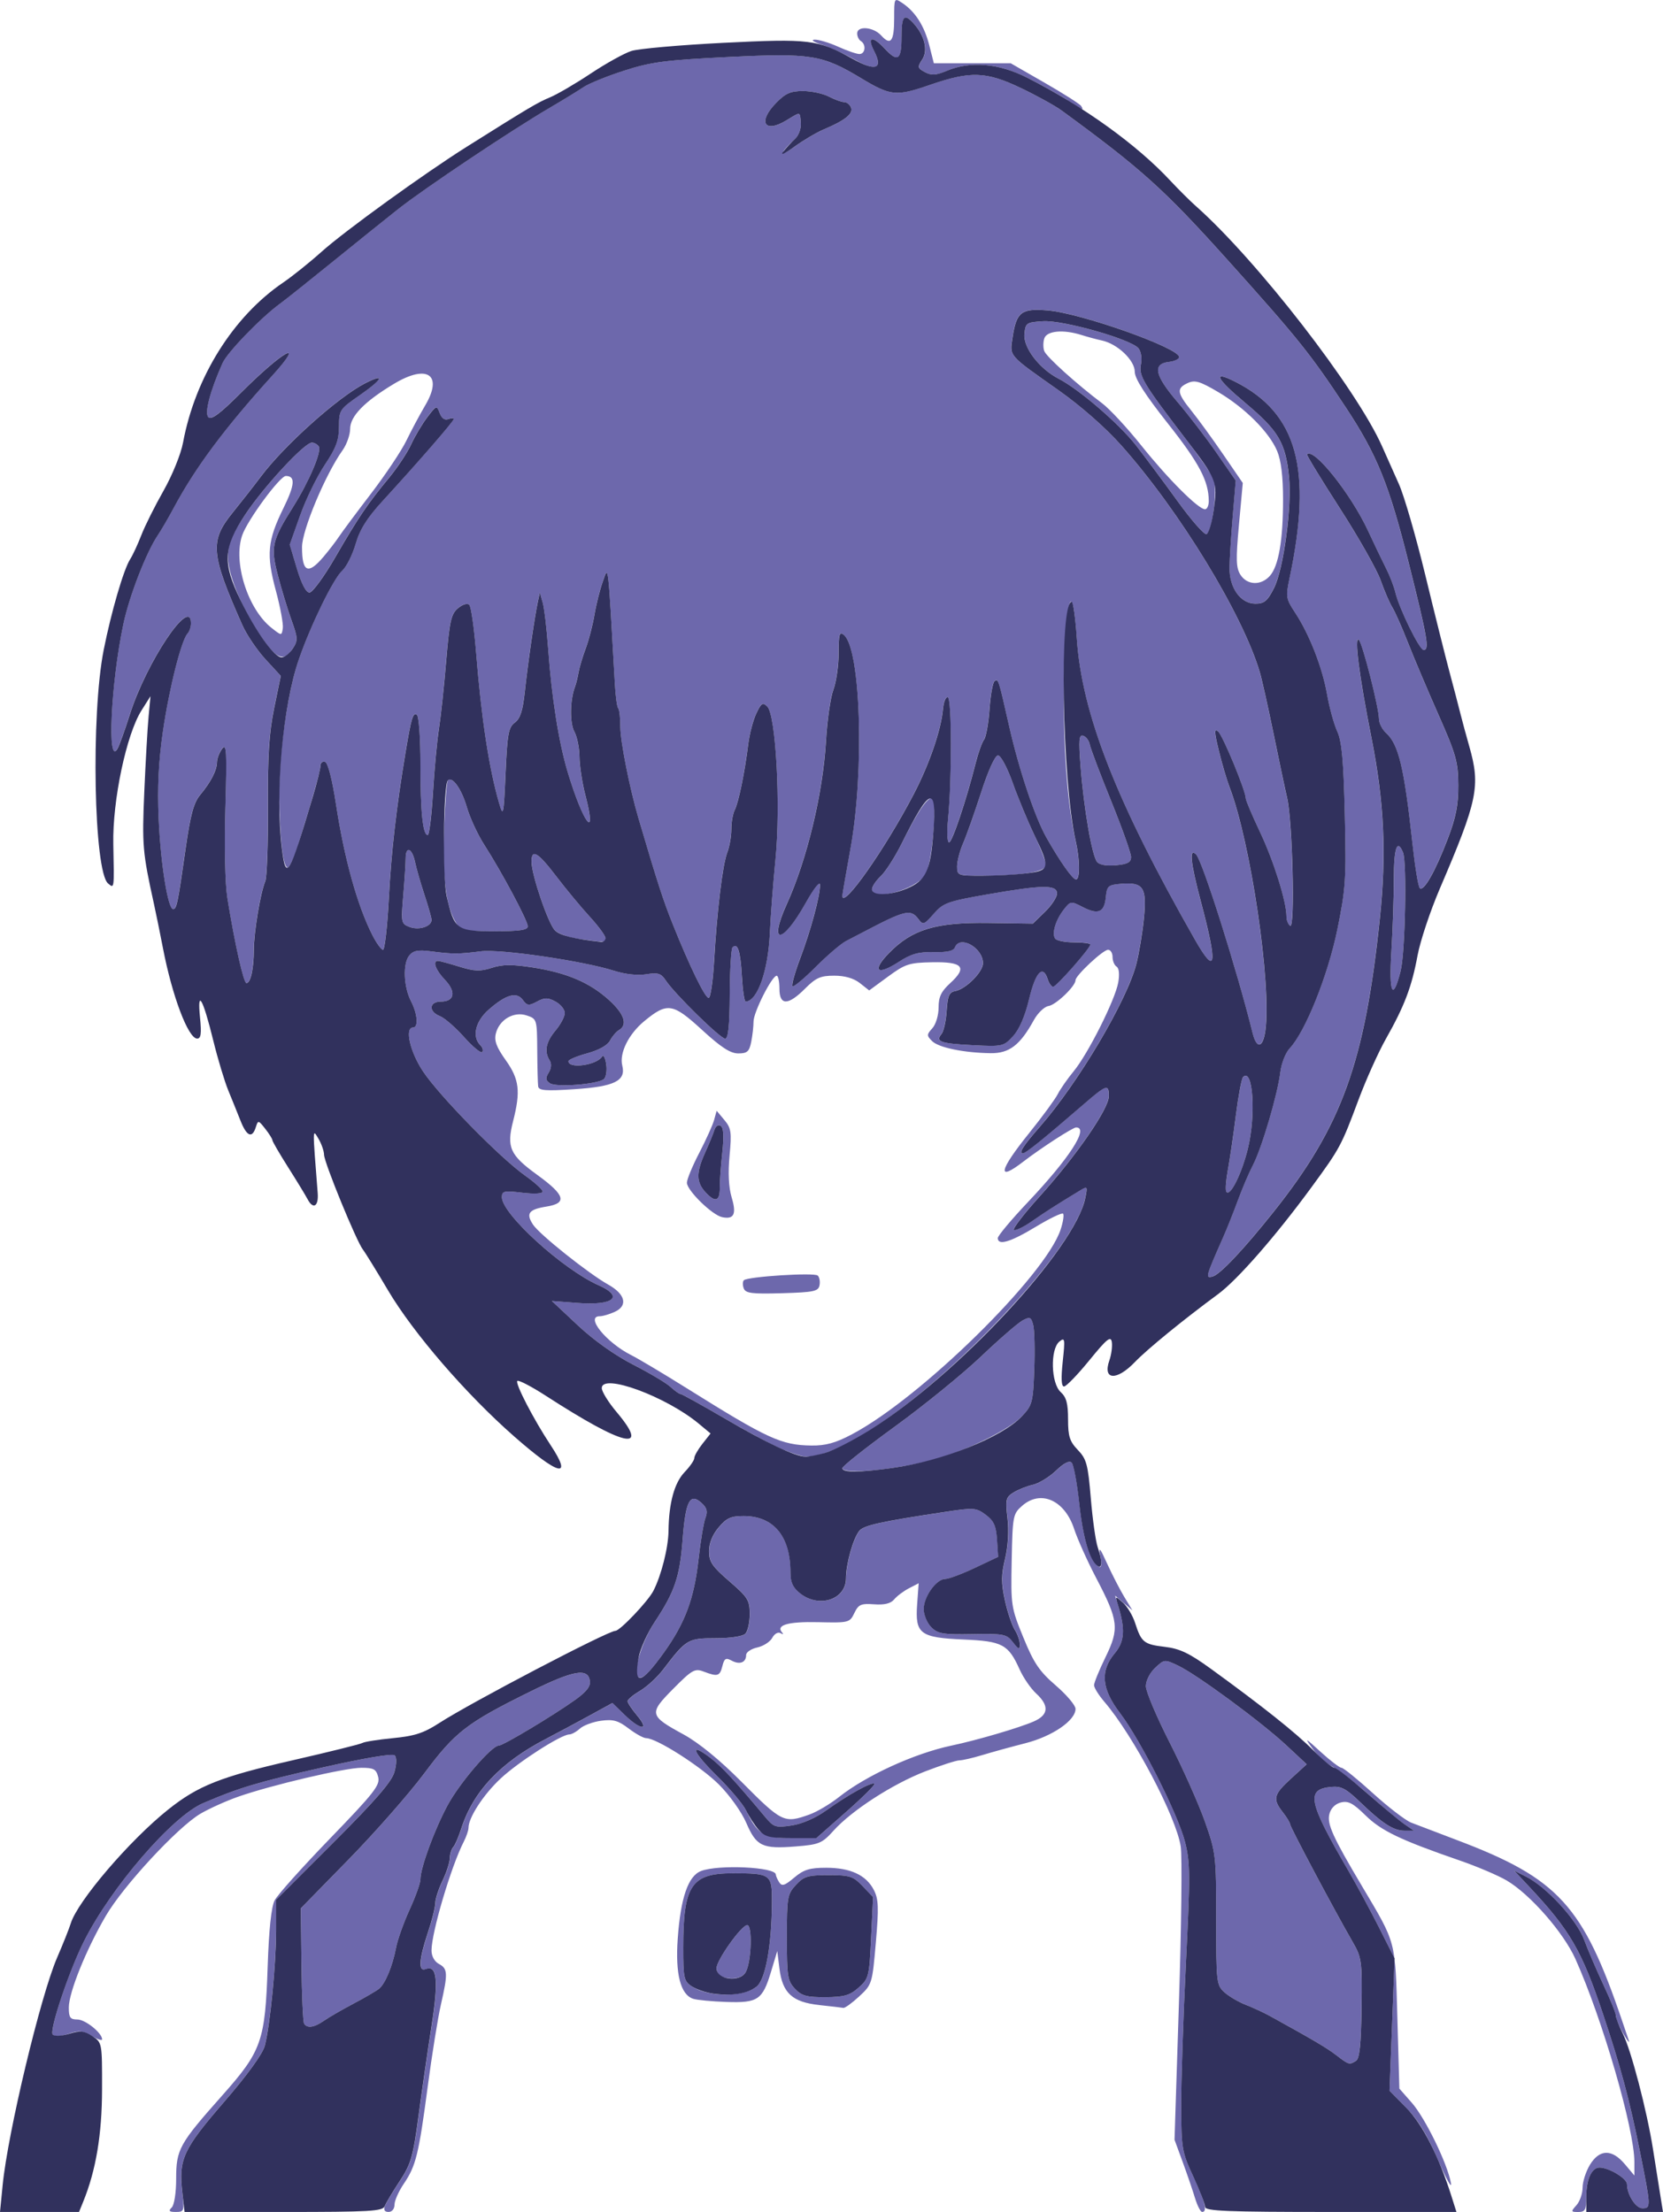 <?xml version="1.0" encoding="UTF-8" standalone="no"?>
<!-- Created with Inkscape (http://www.inkscape.org/) -->

<svg
   width="118.883mm"
   height="158.112mm"
   viewBox="0 0 118.883 158.112"
   version="1.1"
   id="svg1574"
   inkscape:version="1.2.2 (b0a8486541, 2022-12-01)"
   sodipodi:docname="rei.svg"
   xmlns:inkscape="http://www.inkscape.org/namespaces/inkscape"
   xmlns:sodipodi="http://sodipodi.sourceforge.net/DTD/sodipodi-0.dtd"
   xmlns="http://www.w3.org/2000/svg"
   xmlns:svg="http://www.w3.org/2000/svg">
  <sodipodi:namedview
     id="namedview1576"
     pagecolor="#ffffff"
     bordercolor="#000000"
     borderopacity="0.25"
     inkscape:showpageshadow="2"
     inkscape:pageopacity="0.0"
     inkscape:pagecheckerboard="0"
     inkscape:deskcolor="#d1d1d1"
     inkscape:document-units="mm"
     showgrid="false"
     inkscape:zoom="0.70699408"
     inkscape:cx="200.14312"
     inkscape:cy="558.70341"
     inkscape:window-width="2240"
     inkscape:window-height="1431"
     inkscape:window-x="26"
     inkscape:window-y="23"
     inkscape:window-maximized="0"
     inkscape:current-layer="layer1" />
  <defs
     id="defs1571" />
  <g
     inkscape:label="Layer 1"
     inkscape:groupmode="layer"
     id="layer1"
     transform="translate(-2.853,118.069)">
    <g
       id="g1531"
       transform="translate(-62.108,-189.287)">
      <path
         style="fill:#6d68ac;stroke-width:0.265"
         d="m 77.236,229.013 c 0.182,-0.182 0.318,-1.057 0.318,-2.051 0.001,-2.105 0.218,-2.499 3.275,-5.939 2.846,-3.203 3.088,-3.889 3.269,-9.288 0.087,-2.588 0.258,-4.214 0.494,-4.674 0.198,-0.388 1.983,-2.382 3.966,-4.431 3.152,-3.257 3.584,-3.809 3.439,-4.388 -0.142,-0.566 -0.317,-0.662 -1.204,-0.662 -1.172,0 -6.496,1.252 -8.83,2.076 -0.849,0.3 -2.049,0.842 -2.668,1.204 -1.619,0.949 -5.509,5.146 -6.769,7.304 -1.41,2.414 -2.643,5.468 -2.645,6.548 -7.67e-4,0.724 0.096,0.86 0.614,0.86 0.567,0 1.766,0.965 1.766,1.421 0,0.108 -0.342,-0.006 -0.761,-0.253 -0.633,-0.374 -0.908,-0.398 -1.637,-0.144 -0.532,0.185 -0.972,0.21 -1.119,0.063 -0.282,-0.282 1.094,-4.432 2.204,-6.652 1.933,-3.863 6.309,-8.943 8.525,-9.897 2.559,-1.101 3.946,-1.516 8.48,-2.539 3.023,-0.682 5.073,-1.027 5.22,-0.88 0.148,0.148 0.141,0.613 -0.017,1.185 -0.192,0.697 -1.326,2.007 -4.36,5.04 l -4.1,4.099 v 2.172 c 0,2.421 -0.428,6.809 -0.805,8.25 -0.156,0.595 -1.227,2.074 -2.924,4.038 -2.923,3.381 -3.246,4.084 -2.973,6.465 0.152,1.325 0.131,1.389 -0.459,1.389 -0.481,0 -0.548,-0.07 -0.301,-0.318 z m 15.238,-0.1 c 0.088,-0.23 0.568,-1.033 1.067,-1.786 0.806,-1.216 0.955,-1.735 1.349,-4.676 0.243,-1.819 0.664,-4.723 0.935,-6.454 0.508,-3.245 0.391,-4.342 -0.432,-4.026 -0.53,0.204 -0.475,-0.696 0.159,-2.592 0.287,-0.859 0.527,-1.812 0.532,-2.117 0.005,-0.305 0.239,-1.03 0.52,-1.613 0.281,-0.582 0.515,-1.302 0.52,-1.601 0.005,-0.298 0.114,-0.655 0.242,-0.794 0.128,-0.138 0.385,-0.728 0.571,-1.31 0.85,-2.659 2.796,-4.73 6.024,-6.411 0.829,-0.432 2.245,-1.189 3.147,-1.684 l 1.64,-0.899 0.886,0.859 c 1.139,1.104 1.804,1.138 0.885,0.045 -0.377,-0.448 -0.685,-0.912 -0.685,-1.032 0,-0.12 0.401,-0.455 0.891,-0.744 0.49,-0.289 1.234,-0.976 1.654,-1.525 1.653,-2.166 1.766,-2.234 3.74,-2.234 1.056,0 1.944,-0.132 2.129,-0.318 0.175,-0.175 0.318,-0.807 0.318,-1.405 0,-0.989 -0.131,-1.201 -1.455,-2.344 -1.227,-1.059 -1.455,-1.396 -1.455,-2.147 0,-0.572 0.245,-1.182 0.685,-1.705 0.563,-0.669 0.881,-0.814 1.786,-0.813 2.153,0.002 3.35,1.448 3.35,4.045 0,0.703 0.177,1.082 0.697,1.491 1.359,1.069 3.272,0.432 3.272,-1.09 0,-1.034 0.518,-2.87 0.959,-3.395 0.327,-0.39 1.526,-0.654 6.123,-1.348 2.066,-0.312 2.227,-0.3 2.91,0.208 0.577,0.429 0.74,0.787 0.804,1.772 l 0.081,1.234 -1.668,0.789 c -0.918,0.434 -1.868,0.789 -2.112,0.789 -0.637,2.7e-4 -1.541,1.263 -1.541,2.153 0,0.417 0.243,1.001 0.54,1.298 0.472,0.472 0.842,0.534 2.95,0.496 2.252,-0.041 2.442,-0.002 2.894,0.585 0.407,0.53 0.484,0.554 0.489,0.157 0.003,-0.26 -0.161,-0.736 -0.366,-1.058 -0.205,-0.322 -0.521,-1.271 -0.704,-2.108 -0.269,-1.233 -0.266,-1.795 0.013,-2.96 0.211,-0.882 0.278,-2.006 0.173,-2.903 -0.156,-1.33 -0.117,-1.499 0.425,-1.837 0.328,-0.205 0.954,-0.454 1.391,-0.555 0.437,-0.1 1.181,-0.555 1.654,-1.01 0.555,-0.534 0.951,-0.737 1.117,-0.572 0.141,0.141 0.384,1.444 0.541,2.897 0.277,2.564 0.754,4.144 1.367,4.523 0.21,0.13 0.251,-0.082 0.137,-0.716 -0.134,-0.748 -0.051,-0.659 0.489,0.525 0.358,0.785 0.911,1.856 1.228,2.381 l 0.577,0.955 -0.62,-0.529 -0.62,-0.529 0.204,0.661 c 0.537,1.744 0.48,2.616 -0.226,3.455 -1.06,1.26 -0.947,2.545 0.375,4.278 1.457,1.909 4.138,7.22 4.646,9.203 0.373,1.456 0.38,2.374 0.066,8.684 -0.193,3.881 -0.346,8.485 -0.339,10.231 0.012,3.004 0.058,3.273 0.86,4.998 0.85,1.827 1.029,2.543 0.637,2.543 -0.115,0 -0.345,-0.446 -0.511,-0.992 -0.165,-0.546 -0.562,-1.707 -0.882,-2.58 l -0.582,-1.587 0.317,-9.84 c 0.174,-5.412 0.232,-10.413 0.127,-11.113 -0.315,-2.114 -3.377,-7.923 -5.452,-10.344 -0.41,-0.478 -0.745,-1.016 -0.745,-1.195 0,-0.179 0.368,-1.08 0.818,-2.002 0.999,-2.048 0.934,-2.603 -0.662,-5.653 -0.629,-1.203 -1.339,-2.782 -1.578,-3.51 -0.677,-2.067 -2.39,-2.827 -3.724,-1.654 -0.65,0.572 -0.679,0.725 -0.742,3.903 -0.064,3.226 -0.043,3.362 0.836,5.511 0.749,1.831 1.141,2.41 2.315,3.424 0.777,0.671 1.413,1.423 1.413,1.672 0,0.83 -1.653,1.963 -3.587,2.457 -1.011,0.258 -2.395,0.639 -3.078,0.847 -0.682,0.207 -1.419,0.377 -1.637,0.377 -0.218,0 -1.31,0.352 -2.427,0.782 -2.323,0.894 -5.251,2.784 -6.561,4.234 -0.829,0.918 -1.03,1.002 -2.703,1.137 -2.397,0.192 -2.823,-0.009 -3.54,-1.675 -0.336,-0.782 -1.193,-1.984 -1.961,-2.751 -1.298,-1.297 -4.462,-3.314 -5.2,-3.314 -0.191,0 -0.755,-0.312 -1.255,-0.693 -0.743,-0.566 -1.101,-0.667 -1.964,-0.552 -0.58,0.078 -1.264,0.33 -1.518,0.561 -0.255,0.231 -0.596,0.419 -0.759,0.419 -0.577,0 -3.651,1.973 -4.913,3.154 -1.22,1.141 -2.288,2.78 -2.292,3.516 -7.93e-4,0.188 -0.155,0.639 -0.342,1.003 -0.899,1.748 -2.302,6.483 -2.302,7.768 0,0.409 0.211,0.793 0.529,0.963 0.635,0.34 0.651,0.675 0.141,2.91 -0.216,0.946 -0.64,3.581 -0.941,5.856 -0.646,4.871 -0.842,5.667 -1.717,6.957 -0.362,0.533 -0.658,1.202 -0.658,1.487 0,0.299 -0.18,0.517 -0.425,0.517 -0.279,0 -0.37,-0.144 -0.265,-0.418 z m 32.983,-28.186 c 1.174,-1.034 2.079,-1.936 2.012,-2.003 -0.166,-0.166 -1.88,0.78 -3.422,1.887 -0.781,0.561 -1.734,0.978 -2.495,1.092 -1.153,0.173 -1.275,0.133 -1.911,-0.631 -2.132,-2.556 -3.084,-3.584 -3.893,-4.2 -1.567,-1.195 -1.291,-0.436 0.47,1.294 0.931,0.915 1.864,2.02 2.073,2.457 0.821,1.711 1.265,1.984 3.228,1.984 h 1.804 z m -2.622,0.19 c 0.53,-0.189 1.483,-0.755 2.117,-1.258 1.931,-1.53 5.398,-3.113 8.032,-3.667 1.823,-0.384 4.851,-1.273 5.887,-1.729 1.055,-0.464 1.108,-1.124 0.162,-1.994 -0.384,-0.353 -0.915,-1.125 -1.181,-1.716 -0.807,-1.794 -1.231,-2.022 -3.987,-2.141 -3.141,-0.136 -3.493,-0.401 -3.34,-2.519 l 0.109,-1.503 -0.696,0.36 c -0.383,0.198 -0.857,0.554 -1.054,0.791 -0.248,0.299 -0.689,0.407 -1.435,0.353 -0.942,-0.068 -1.119,0.011 -1.414,0.626 -0.329,0.687 -0.389,0.702 -2.599,0.651 -2.155,-0.05 -3.044,0.212 -2.554,0.752 0.108,0.119 0.053,0.135 -0.121,0.034 -0.181,-0.104 -0.436,0.04 -0.593,0.333 -0.152,0.283 -0.634,0.594 -1.072,0.69 -0.438,0.096 -0.796,0.337 -0.796,0.535 0,0.536 -0.452,0.716 -1.026,0.409 -0.426,-0.228 -0.534,-0.166 -0.672,0.385 -0.183,0.729 -0.338,0.775 -1.341,0.393 -0.63,-0.24 -0.823,-0.131 -2.173,1.231 -1.759,1.773 -1.725,1.921 0.739,3.264 1.073,0.585 2.575,1.809 4.092,3.335 2.959,2.975 3.089,3.038 4.917,2.385 z m 54.822,27.93 c 0.241,-0.266 0.438,-0.832 0.439,-1.257 5.3e-4,-0.425 0.237,-1.16 0.525,-1.633 0.686,-1.125 1.571,-1.141 2.493,-0.046 l 0.685,0.814 v -0.962 c 0,-2.351 -2.28,-10.203 -4.214,-14.514 -0.853,-1.901 -3.251,-4.638 -4.92,-5.616 -0.614,-0.36 -2.115,-0.999 -3.334,-1.42 -4.253,-1.469 -5.628,-2.126 -6.753,-3.231 -0.89,-0.874 -1.238,-1.056 -1.763,-0.924 -0.404,0.101 -0.717,0.417 -0.82,0.827 -0.179,0.711 0.238,1.631 2.335,5.162 2.454,4.132 2.366,3.805 2.525,9.416 l 0.143,5.05 0.883,1.004 c 0.961,1.093 2.538,4.323 2.801,5.737 0.091,0.487 -0.32,-0.246 -0.912,-1.628 -0.765,-1.784 -1.425,-2.868 -2.278,-3.737 l -1.201,-1.223 0.182,-4.73 0.182,-4.73 -1.121,-2.221 c -0.616,-1.222 -1.613,-3.067 -2.215,-4.101 -2.838,-4.875 -3.019,-5.757 -1.218,-5.934 0.727,-0.071 1.072,0.108 2.09,1.086 1.606,1.543 2.387,2.043 3.189,2.043 h 0.661 l -0.654,-0.443 c -0.36,-0.243 -1.488,-1.178 -2.506,-2.078 -1.019,-0.899 -2.209,-1.82 -2.646,-2.045 -0.437,-0.225 -1.083,-0.808 -1.437,-1.295 -0.603,-0.83 -0.565,-0.815 0.589,0.239 0.678,0.618 1.342,1.124 1.476,1.124 0.134,0 1.142,0.816 2.24,1.814 1.098,0.998 2.331,1.945 2.739,2.105 0.408,0.16 1.873,0.718 3.256,1.241 7.279,2.751 9.031,4.67 11.837,12.964 0.148,0.437 0.35,1.032 0.45,1.323 0.1,0.291 -0.059,0.112 -0.353,-0.397 -0.294,-0.509 -0.539,-1.086 -0.545,-1.282 -0.006,-0.196 -0.411,-1.208 -0.899,-2.249 -0.489,-1.041 -1.109,-2.488 -1.378,-3.216 -0.533,-1.44 -2.688,-3.785 -4.16,-4.526 l -0.85,-0.428 1.081,1.154 c 2.916,3.113 3.75,4.551 5.272,9.092 1.264,3.773 1.903,6.154 2.65,9.877 0.783,3.905 0.788,4.014 0.168,4.014 -0.477,0 -1.101,-0.978 -1.101,-1.725 0,-0.403 -1.295,-1.185 -1.962,-1.185 -0.567,0 -0.948,0.844 -0.948,2.099 0,0.925 -0.08,1.076 -0.57,1.076 -0.536,0 -0.544,-0.029 -0.132,-0.484 z m -17.157,-10.715 c -0.698,-0.536 -1.652,-1.1 -4.763,-2.814 -0.437,-0.241 -1.21,-0.599 -1.72,-0.796 -0.509,-0.197 -1.194,-0.598 -1.521,-0.891 -0.575,-0.514 -0.595,-0.693 -0.595,-5.228 0,-4.558 -0.024,-4.762 -0.807,-6.981 -0.444,-1.257 -1.575,-3.794 -2.514,-5.637 -0.939,-1.843 -1.707,-3.661 -1.707,-4.039 0,-0.392 0.285,-0.956 0.663,-1.311 0.657,-0.618 0.673,-0.619 1.654,-0.152 1.339,0.637 5.945,4.029 7.731,5.694 l 1.449,1.35 -1.118,1.022 c -1.254,1.147 -1.331,1.459 -0.589,2.406 0.285,0.364 0.52,0.753 0.523,0.864 0.006,0.203 3.177,6.168 4.464,8.396 0.655,1.135 0.685,1.358 0.641,4.739 -0.034,2.582 -0.14,3.608 -0.39,3.766 -0.479,0.304 -0.512,0.295 -1.402,-0.389 z m -73.8,-2.265 c -0.08,-0.129 -0.165,-2.036 -0.189,-4.238 l -0.044,-4.003 3.425,-3.501 c 1.884,-1.926 4.313,-4.692 5.399,-6.146 2.218,-2.971 3.037,-3.603 7.588,-5.85 3.087,-1.524 4.116,-1.706 4.253,-0.752 0.055,0.383 -0.255,0.779 -1.058,1.352 -1.587,1.131 -5.149,3.265 -5.45,3.265 -0.518,0 -2.806,2.664 -3.671,4.276 -0.943,1.755 -1.937,4.468 -1.937,5.286 0,0.263 -0.349,1.241 -0.776,2.172 -0.427,0.931 -0.862,2.155 -0.968,2.719 -0.244,1.302 -0.772,2.575 -1.218,2.933 -0.19,0.153 -1.017,0.634 -1.838,1.068 -0.821,0.434 -1.77,0.984 -2.109,1.222 -0.687,0.481 -1.188,0.552 -1.407,0.197 z m 36.829,-1.328 c -1.922,-0.206 -2.631,-0.853 -2.847,-2.599 l -0.156,-1.262 -0.449,1.487 c -0.608,2.01 -0.935,2.231 -3.193,2.153 -1.023,-0.035 -2.086,-0.136 -2.363,-0.224 -0.909,-0.288 -1.29,-1.762 -1.111,-4.296 0.206,-2.923 0.746,-4.49 1.67,-4.841 1.252,-0.476 5.329,-0.283 5.341,0.253 0.002,0.098 0.111,0.346 0.241,0.552 0.194,0.306 0.39,0.245 1.075,-0.331 0.684,-0.576 1.103,-0.705 2.286,-0.705 1.731,0 2.856,0.523 3.404,1.583 0.34,0.657 0.363,1.25 0.145,3.766 -0.255,2.944 -0.272,2.998 -1.189,3.846 -0.512,0.473 -1.021,0.842 -1.133,0.821 -0.111,-0.021 -0.885,-0.112 -1.719,-0.201 z m -4.494,-1.304 c 0.646,-0.487 1.092,-2.935 1.108,-6.071 0.01,-1.979 -0.077,-2.042 -2.808,-2.042 -2.95,0 -3.529,0.868 -3.532,5.294 -10e-4,2.18 0.05,2.418 0.594,2.778 1.185,0.785 3.624,0.806 4.639,0.041 z m -2.522,-0.748 c -0.182,-0.073 -0.331,-0.332 -0.331,-0.575 0,-0.577 1.786,-3.086 2.197,-3.086 0.381,0 0.303,2.592 -0.101,3.347 -0.249,0.465 -1.042,0.606 -1.765,0.315 z m 9.822,0.813 c 0.73,-0.642 0.766,-0.783 0.898,-3.575 l 0.138,-2.907 -0.749,-0.782 c -0.676,-0.706 -0.913,-0.782 -2.432,-0.782 -1.48,0 -1.761,0.084 -2.332,0.7 -0.611,0.659 -0.649,0.879 -0.649,3.753 0,2.771 0.053,3.11 0.575,3.666 0.481,0.512 0.838,0.611 2.183,0.604 1.335,-0.007 1.736,-0.122 2.368,-0.677 z m -15.809,-22.281 c -0.292,-0.473 0.382,-2.572 1.242,-3.867 1.428,-2.151 1.792,-3.228 1.994,-5.901 0.206,-2.732 0.522,-3.348 1.34,-2.608 0.396,0.359 0.465,0.613 0.289,1.075 -0.127,0.333 -0.348,1.663 -0.493,2.956 -0.315,2.819 -0.954,4.543 -2.474,6.669 -1.118,1.564 -1.667,2.049 -1.897,1.677 z m 14.652,-14.855 c 0,-0.138 1.691,-1.477 3.758,-2.977 2.067,-1.5 4.835,-3.75 6.152,-5.002 1.317,-1.252 2.659,-2.415 2.983,-2.586 0.524,-0.276 0.607,-0.238 0.754,0.346 0.091,0.361 0.123,1.785 0.073,3.164 -0.087,2.365 -0.137,2.555 -0.886,3.345 -0.859,0.906 -3.624,2.301 -5.953,3.002 -2.561,0.771 -6.879,1.214 -6.879,0.706 z m -4.233,-1.322 c -0.655,-0.267 -2.537,-1.272 -4.182,-2.235 -1.646,-0.962 -3.067,-1.75 -3.158,-1.75 -0.091,0 -0.412,-0.227 -0.712,-0.505 -0.3,-0.278 -1.499,-0.992 -2.663,-1.587 -1.308,-0.668 -2.824,-1.745 -3.969,-2.818 l -1.852,-1.737 1.852,0.142 c 2.565,0.196 3.326,-0.449 1.49,-1.265 -2.563,-1.138 -6.914,-5.097 -6.914,-6.292 0,-0.444 0.149,-0.478 1.455,-0.324 0.88,0.103 1.455,0.07 1.455,-0.085 0,-0.141 -0.566,-0.656 -1.257,-1.144 -1.781,-1.258 -6.142,-5.711 -7.295,-7.448 -0.934,-1.407 -1.324,-3.131 -0.708,-3.131 0.396,0 0.319,-0.979 -0.147,-1.88 -0.532,-1.029 -0.594,-2.704 -0.122,-3.274 0.29,-0.35 0.633,-0.412 1.576,-0.288 1.513,0.199 1.956,0.198 3.539,-0.006 1.389,-0.179 7.324,0.689 9.532,1.394 0.78,0.249 1.675,0.347 2.286,0.249 0.847,-0.135 1.065,-0.068 1.394,0.433 0.628,0.954 3.903,4.166 4.248,4.166 0.225,-7e-5 0.319,-0.905 0.331,-3.169 0.009,-1.743 0.098,-3.251 0.198,-3.351 0.367,-0.367 0.566,0.241 0.667,2.037 0.057,1.011 0.18,1.836 0.272,1.834 0.84,-0.02 1.611,-2.199 1.73,-4.891 0.051,-1.164 0.234,-3.545 0.405,-5.292 0.377,-3.832 0.029,-10.289 -0.587,-10.905 -0.325,-0.325 -0.432,-0.257 -0.789,0.502 -0.227,0.483 -0.486,1.473 -0.575,2.201 -0.245,1.992 -0.694,4.177 -0.965,4.693 -0.133,0.253 -0.241,0.87 -0.241,1.372 0,0.502 -0.13,1.248 -0.289,1.657 -0.337,0.871 -0.737,4.17 -0.947,7.822 -0.082,1.419 -0.255,2.58 -0.385,2.58 -0.262,0 -1.363,-2.261 -2.576,-5.292 -0.686,-1.714 -1.076,-2.918 -2.439,-7.541 -0.633,-2.145 -1.301,-5.51 -1.301,-6.551 0,-0.641 -0.067,-1.233 -0.15,-1.316 -0.082,-0.082 -0.189,-0.846 -0.237,-1.698 -0.507,-8.99 -0.452,-8.521 -0.864,-7.369 -0.208,0.582 -0.477,1.653 -0.598,2.381 -0.121,0.728 -0.403,1.812 -0.627,2.411 -0.224,0.598 -0.454,1.372 -0.512,1.72 -0.058,0.348 -0.174,0.811 -0.257,1.029 -0.355,0.933 -0.376,2.587 -0.04,3.194 0.196,0.353 0.36,1.161 0.365,1.795 0.005,0.634 0.194,1.865 0.42,2.737 0.875,3.379 -0.153,2.042 -1.262,-1.64 -0.633,-2.103 -1.15,-5.363 -1.396,-8.807 -0.102,-1.424 -0.277,-2.912 -0.39,-3.307 l -0.205,-0.718 -0.143,0.661 c -0.229,1.061 -0.724,4.478 -0.933,6.441 -0.143,1.345 -0.326,1.908 -0.712,2.19 -0.451,0.33 -0.538,0.803 -0.662,3.613 -0.133,3.01 -0.165,3.161 -0.453,2.175 -0.727,-2.487 -1.275,-6.071 -1.656,-10.824 -0.139,-1.733 -0.357,-3.256 -0.485,-3.384 -0.134,-0.134 -0.475,-0.031 -0.804,0.241 -0.496,0.412 -0.607,0.907 -0.847,3.781 -0.152,1.819 -0.386,4.009 -0.521,4.867 -0.135,0.858 -0.326,2.912 -0.425,4.564 -0.099,1.652 -0.266,3.004 -0.372,3.004 -0.355,0 -0.523,-1.626 -0.523,-5.045 0,-1.907 -0.112,-3.46 -0.257,-3.55 -0.278,-0.172 -0.394,0.21 -0.799,2.641 -0.665,3.983 -1.028,7.156 -1.205,10.517 -0.105,2.001 -0.292,3.638 -0.415,3.638 -0.123,0 -0.463,-0.47 -0.757,-1.045 -1.076,-2.11 -2.009,-5.468 -2.608,-9.386 -0.265,-1.737 -0.574,-2.934 -0.772,-2.999 -0.182,-0.06 -0.331,0.06 -0.331,0.266 0,0.354 -0.475,2.047 -1.576,5.614 -0.268,0.868 -0.604,1.617 -0.747,1.665 -0.35,0.117 -0.612,-2.167 -0.617,-5.373 -0.005,-3.055 0.609,-7.237 1.396,-9.513 0.844,-2.439 2.469,-5.765 3.086,-6.316 0.305,-0.273 0.74,-1.135 0.967,-1.916 0.303,-1.042 0.817,-1.861 1.931,-3.076 2.577,-2.81 5.083,-5.697 5.083,-5.855 0,-0.083 -0.178,-0.082 -0.395,0.001 -0.251,0.096 -0.474,-0.061 -0.611,-0.431 -0.21,-0.566 -0.234,-0.558 -0.887,0.303 -0.369,0.487 -0.889,1.362 -1.155,1.944 -0.266,0.582 -0.976,1.654 -1.577,2.381 -1.548,1.874 -2.189,2.822 -3.844,5.683 -0.801,1.386 -1.631,2.519 -1.844,2.519 -0.247,0 -0.572,-0.619 -0.899,-1.713 l -0.511,-1.713 0.741,-2.086 c 0.408,-1.147 1.2,-2.773 1.76,-3.612 0.812,-1.216 1.019,-1.773 1.019,-2.738 0,-1.169 0.051,-1.248 1.445,-2.216 1.689,-1.173 1.916,-1.641 0.426,-0.881 -1.93,0.985 -5.775,4.426 -7.465,6.681 -0.488,0.651 -1.394,1.809 -2.012,2.572 -1.644,2.028 -1.566,2.926 0.695,8.026 0.308,0.694 1.052,1.796 1.655,2.45 l 1.095,1.188 -0.475,2.313 c -0.363,1.767 -0.468,3.437 -0.445,7.075 0.016,2.619 -0.069,5.001 -0.19,5.292 -0.35,0.844 -0.813,3.63 -0.817,4.911 -0.004,1.352 -0.231,2.365 -0.528,2.365 -0.205,0 -0.839,-2.827 -1.365,-6.085 -0.161,-1 -0.22,-3.692 -0.141,-6.433 0.117,-4.038 0.085,-4.645 -0.227,-4.233 -0.2,0.264 -0.368,0.696 -0.373,0.961 -0.01,0.594 -0.433,1.416 -1.207,2.347 -0.456,0.549 -0.692,1.424 -1.036,3.836 -0.56,3.934 -0.639,4.316 -0.893,4.316 -0.375,0 -0.894,-3.255 -1.035,-6.482 -0.097,-2.235 -0.007,-4.075 0.306,-6.218 0.448,-3.069 1.321,-6.534 1.764,-6.998 0.132,-0.138 0.24,-0.466 0.24,-0.728 0,-1.982 -3.176,2.761 -4.372,6.53 -0.349,1.101 -0.741,2.191 -0.871,2.422 -0.764,1.366 -0.485,-4.657 0.412,-8.899 0.422,-1.995 1.635,-5.12 2.464,-6.35 0.245,-0.364 0.765,-1.257 1.155,-1.984 1.529,-2.854 3.645,-5.692 6.999,-9.39 2.498,-2.754 0.816,-1.835 -2.246,1.226 -1.464,1.464 -2.082,1.925 -2.296,1.711 -0.291,-0.291 0.124,-1.875 1.015,-3.866 0.348,-0.777 2.745,-3.253 4.122,-4.257 0.382,-0.278 2.049,-1.605 3.704,-2.948 1.656,-1.343 3.784,-3.054 4.73,-3.802 1.861,-1.472 8.07,-5.621 10.848,-7.25 0.946,-0.554 2.027,-1.216 2.402,-1.47 0.375,-0.254 1.685,-0.785 2.91,-1.179 1.93,-0.621 2.93,-0.751 7.458,-0.972 5.89,-0.287 6.689,-0.16 9.463,1.51 2.125,1.279 2.512,1.318 4.903,0.492 2.931,-1.013 4.033,-0.976 6.533,0.218 1.129,0.539 2.438,1.262 2.91,1.607 5.722,4.183 7.311,5.615 11.908,10.731 5.011,5.577 5.878,6.658 8.408,10.492 2.231,3.38 3.092,5.508 4.49,11.092 1.359,5.429 1.498,6.24 1.068,6.24 -0.292,0 -1.737,-2.938 -2.016,-4.101 -0.105,-0.437 -0.403,-1.21 -0.662,-1.72 -0.259,-0.509 -0.842,-1.724 -1.295,-2.7 -1.229,-2.647 -3.905,-5.996 -4.362,-5.457 -0.041,0.048 1.017,1.782 2.35,3.853 1.333,2.071 2.647,4.393 2.92,5.159 0.272,0.767 0.647,1.632 0.831,1.923 0.185,0.291 0.686,1.422 1.114,2.514 0.428,1.091 1.411,3.413 2.184,5.159 1.253,2.83 1.407,3.376 1.416,5.027 0.008,1.419 -0.167,2.316 -0.748,3.836 -0.902,2.359 -1.738,3.827 -2.009,3.525 -0.108,-0.12 -0.338,-1.527 -0.513,-3.128 -0.596,-5.474 -0.993,-7.144 -1.894,-7.959 -0.278,-0.251 -0.507,-0.706 -0.509,-1.011 -0.006,-0.808 -1.172,-5.393 -1.434,-5.638 -0.35,-0.326 0.026,2.591 0.899,6.992 0.912,4.595 1.084,8.283 0.603,12.908 -1.075,10.321 -2.719,14.86 -7.604,20.994 -2.139,2.687 -3.826,4.474 -4.351,4.611 -0.534,0.14 -0.511,0.052 0.773,-2.851 0.257,-0.582 0.723,-1.752 1.035,-2.6 0.312,-0.848 0.796,-1.979 1.075,-2.514 0.628,-1.201 1.768,-5.071 1.951,-6.62 0.075,-0.636 0.377,-1.407 0.675,-1.724 1.122,-1.194 2.731,-5.206 3.403,-8.482 0.598,-2.916 0.644,-3.634 0.536,-8.228 -0.091,-3.865 -0.218,-5.247 -0.543,-5.953 -0.233,-0.506 -0.56,-1.692 -0.725,-2.636 -0.339,-1.932 -1.272,-4.316 -2.295,-5.862 -0.643,-0.971 -0.668,-1.124 -0.393,-2.418 1.658,-7.823 0.56,-11.815 -3.868,-14.064 -1.683,-0.855 -1.397,-0.255 0.726,1.522 2.348,1.965 2.854,2.818 3.106,5.229 0.222,2.123 -0.379,6.627 -1.067,7.988 -0.468,0.927 -0.696,1.119 -1.33,1.119 -1.064,0 -1.872,-1.129 -1.853,-2.59 0.008,-0.613 0.111,-2.261 0.23,-3.662 l 0.215,-2.548 -1.349,-1.95 c -0.742,-1.073 -2.01,-2.724 -2.818,-3.67 -1.632,-1.91 -1.804,-2.724 -0.605,-2.862 0.4,-0.046 0.728,-0.201 0.728,-0.345 0,-0.652 -6.987,-3.131 -9.4,-3.335 -1.882,-0.16 -2.232,0.109 -2.508,1.924 -0.21,1.381 -0.354,1.216 3.287,3.784 1.595,1.125 3.359,2.677 4.498,3.956 4.15,4.662 8.658,12.046 9.887,16.193 0.151,0.509 0.591,2.474 0.977,4.366 0.387,1.892 0.827,3.975 0.979,4.63 0.384,1.652 0.57,9.346 0.221,9.131 -0.148,-0.091 -0.269,-0.388 -0.269,-0.658 0,-1.057 -0.903,-3.944 -1.883,-6.02 -0.565,-1.198 -1.028,-2.289 -1.028,-2.425 0,-0.534 -1.64,-4.505 -1.976,-4.783 -0.287,-0.238 -0.277,0.029 0.05,1.37 0.224,0.916 0.567,2.082 0.762,2.592 1.514,3.944 3.015,14.121 2.567,17.406 -0.174,1.271 -0.627,1.355 -0.919,0.169 -1.093,-4.432 -3.582,-12.294 -4.035,-12.748 -0.509,-0.509 -0.4,0.577 0.334,3.339 1.226,4.611 1.101,5.416 -0.424,2.74 -5.627,-9.869 -8.086,-16.149 -8.44,-21.551 -0.333,-5.084 -0.922,-2.206 -0.92,4.493 0.002,3.985 0.314,7.712 0.838,9.989 0.31,1.347 0.324,2.778 0.028,2.778 -0.242,0 -1.161,-1.302 -2.126,-3.013 -0.82,-1.452 -1.96,-4.868 -2.66,-7.968 -0.763,-3.378 -0.759,-3.367 -1.033,-3.198 -0.127,0.078 -0.29,0.977 -0.363,1.997 -0.073,1.02 -0.249,2.005 -0.392,2.189 -0.143,0.184 -0.41,0.93 -0.594,1.657 -0.689,2.723 -1.685,5.689 -1.91,5.689 -0.128,0 -0.16,-0.744 -0.071,-1.654 0.28,-2.852 0.27,-8.648 -0.015,-8.725 -0.146,-0.04 -0.302,0.345 -0.347,0.854 -0.132,1.492 -0.979,3.952 -2.097,6.091 -2.054,3.931 -5.097,8.258 -5.097,7.247 0,-0.086 0.262,-1.604 0.583,-3.373 1.006,-5.551 0.735,-14.272 -0.474,-15.275 -0.315,-0.261 -0.374,-0.056 -0.374,1.304 0,0.888 -0.168,2.063 -0.374,2.612 -0.206,0.549 -0.443,2.188 -0.527,3.643 -0.216,3.748 -1.355,8.49 -2.807,11.693 -1.339,2.953 -0.321,2.895 1.348,-0.077 0.597,-1.062 1.026,-1.605 1.027,-1.297 0.002,0.803 -0.651,3.226 -1.421,5.268 -0.379,1.006 -0.625,1.893 -0.546,1.971 0.078,0.079 0.823,-0.54 1.655,-1.375 0.832,-0.835 1.81,-1.671 2.174,-1.858 0.364,-0.188 0.9,-0.466 1.191,-0.619 3.049,-1.603 3.43,-1.693 3.991,-0.94 0.319,0.428 0.4,0.399 1.087,-0.386 0.683,-0.78 0.993,-0.892 3.839,-1.389 3.95,-0.689 4.973,-0.702 4.973,-0.063 0,0.263 -0.389,0.854 -0.863,1.314 l -0.863,0.837 -3.171,-0.046 c -3.76,-0.055 -5.459,0.459 -7.109,2.148 -1.252,1.282 -0.863,1.643 0.686,0.639 0.898,-0.582 1.42,-0.729 2.507,-0.703 0.946,0.022 1.417,-0.081 1.513,-0.333 0.349,-0.91 2.009,0.021 2.009,1.128 0,0.621 -1.231,1.856 -1.984,1.99 -0.431,0.077 -0.545,0.337 -0.612,1.408 -0.046,0.723 -0.211,1.469 -0.368,1.658 -0.455,0.549 -0.077,0.684 2.241,0.801 2.119,0.107 2.198,0.09 2.873,-0.643 0.45,-0.489 0.855,-1.427 1.153,-2.672 0.46,-1.923 0.985,-2.471 1.328,-1.389 0.092,0.291 0.265,0.529 0.383,0.529 0.23,0 2.66,-2.758 2.66,-3.019 0,-0.086 -0.529,-0.156 -1.175,-0.156 -0.646,0 -1.253,-0.126 -1.348,-0.28 -0.238,-0.386 0.044,-1.318 0.627,-2.065 0.475,-0.61 0.507,-0.614 1.348,-0.179 1.108,0.573 1.55,0.385 1.655,-0.703 0.077,-0.806 0.164,-0.882 1.095,-0.958 1.587,-0.131 1.843,0.254 1.63,2.449 -0.1,1.027 -0.344,2.503 -0.542,3.279 -0.673,2.632 -4.17,8.529 -6.907,11.649 -1.175,1.34 -1.527,1.889 -1.208,1.889 0.214,0 1.436,-0.984 4.379,-3.529 1.605,-1.388 1.77,-1.44 1.77,-0.562 0,0.904 -2.327,4.273 -4.977,7.207 -1.088,1.204 -1.904,2.263 -1.813,2.354 0.091,0.091 0.663,-0.18 1.271,-0.601 1.005,-0.696 1.657,-1.113 3.417,-2.186 0.576,-0.351 0.588,-0.337 0.418,0.511 -0.38,1.899 -2.914,5.397 -6.759,9.331 -5.373,5.497 -10.786,9.237 -13.253,9.156 -0.218,-0.007 -0.933,-0.231 -1.587,-0.498 z m 4.924,-1.103 c 4.915,-2.594 13.824,-11.334 14.911,-14.628 0.179,-0.544 0.259,-1.056 0.176,-1.139 -0.083,-0.083 -0.965,0.342 -1.96,0.944 -1.807,1.092 -2.705,1.357 -2.705,0.799 0,-0.162 0.96,-1.309 2.133,-2.549 2.991,-3.16 4.413,-5.358 3.465,-5.358 -0.24,0 -2.521,1.478 -3.778,2.447 -1.916,1.477 -1.743,0.646 0.427,-2.051 0.937,-1.164 1.854,-2.414 2.039,-2.778 0.185,-0.364 0.695,-1.097 1.134,-1.629 1.029,-1.247 2.966,-5.102 3.188,-6.344 0.105,-0.59 0.06,-1.031 -0.117,-1.14 -0.159,-0.098 -0.288,-0.409 -0.288,-0.692 0,-0.282 -0.144,-0.514 -0.32,-0.514 -0.357,0 -2.326,1.839 -2.326,2.173 0,0.428 -1.4,1.77 -1.928,1.848 -0.299,0.044 -0.772,0.497 -1.052,1.007 -0.984,1.791 -1.757,2.383 -3.089,2.365 -1.911,-0.025 -3.718,-0.398 -4.184,-0.863 -0.394,-0.394 -0.393,-0.467 0.017,-0.92 0.25,-0.276 0.445,-0.925 0.445,-1.478 0,-0.768 0.184,-1.154 0.83,-1.744 1.25,-1.142 0.912,-1.536 -1.28,-1.495 -1.653,0.031 -1.933,0.122 -3.162,1.024 l -1.349,0.99 -0.67,-0.527 c -0.438,-0.345 -1.072,-0.527 -1.832,-0.527 -0.974,0 -1.309,0.149 -2.075,0.918 -1.221,1.226 -1.839,1.229 -1.839,0.008 0,-0.509 -0.089,-0.924 -0.198,-0.922 -0.339,0.007 -1.654,2.607 -1.654,3.271 0,0.346 -0.074,1 -0.165,1.455 -0.139,0.696 -0.286,0.827 -0.925,0.827 -0.565,0 -1.231,-0.433 -2.597,-1.686 -2.089,-1.917 -2.48,-1.976 -4.121,-0.624 -1.123,0.925 -1.798,2.291 -1.574,3.183 0.272,1.085 -0.562,1.497 -3.41,1.684 -2.081,0.137 -2.563,0.099 -2.604,-0.203 -0.027,-0.204 -0.057,-1.373 -0.066,-2.597 -0.016,-2.194 -0.027,-2.23 -0.753,-2.472 -0.922,-0.308 -1.956,0.295 -2.205,1.286 -0.13,0.519 0.038,0.975 0.707,1.915 0.969,1.361 1.072,2.22 0.525,4.358 -0.477,1.864 -0.227,2.42 1.717,3.83 2.007,1.455 2.176,2.032 0.668,2.273 -1.267,0.203 -1.483,0.491 -0.962,1.287 0.465,0.709 3.962,3.498 5.388,4.296 1.219,0.682 1.412,1.507 0.454,1.943 -0.377,0.172 -0.859,0.313 -1.07,0.313 -1.064,0 0.467,1.887 2.261,2.786 0.509,0.255 2.295,1.32 3.969,2.367 5.774,3.611 6.748,4.059 8.892,4.089 1.026,0.014 1.727,-0.179 2.91,-0.804 z m -7.739,-10.424 c -0.088,-0.23 -0.085,-0.493 0.007,-0.585 0.262,-0.262 5.03,-0.564 5.281,-0.335 0.123,0.112 0.181,0.425 0.129,0.695 -0.083,0.432 -0.405,0.5 -2.675,0.567 -2.155,0.063 -2.608,0.007 -2.742,-0.342 z m -1.55,-5.096 c -0.712,-0.15 -2.514,-1.912 -2.514,-2.459 0,-0.241 0.396,-1.199 0.88,-2.129 0.484,-0.93 0.962,-1.989 1.063,-2.353 l 0.183,-0.661 0.55,0.656 c 0.488,0.583 0.53,0.868 0.373,2.549 -0.116,1.24 -0.064,2.272 0.151,2.991 0.358,1.196 0.168,1.586 -0.686,1.407 z m -0.165,-2.121 c -0.005,-0.395 0.074,-1.506 0.177,-2.469 0.128,-1.203 0.093,-1.808 -0.113,-1.935 -0.17,-0.105 -0.364,0.022 -0.448,0.295 -0.082,0.264 -0.378,0.989 -0.66,1.611 -0.658,1.457 -0.645,2.131 0.056,2.878 0.678,0.722 1.001,0.597 0.987,-0.38 z m -8.283,-7.746 c 0.159,-0.132 0.234,-0.611 0.167,-1.065 -0.067,-0.454 -0.198,-0.702 -0.291,-0.551 -0.384,0.621 -2.408,0.904 -2.408,0.336 0,-0.109 0.604,-0.362 1.342,-0.563 0.828,-0.225 1.451,-0.573 1.626,-0.908 0.156,-0.298 0.445,-0.637 0.642,-0.754 0.642,-0.379 0.38,-1.163 -0.721,-2.157 -1.377,-1.244 -3.012,-1.94 -5.44,-2.318 -1.484,-0.231 -2.157,-0.225 -2.929,0.025 -0.828,0.268 -1.233,0.253 -2.326,-0.084 -0.728,-0.224 -1.412,-0.409 -1.521,-0.411 -0.415,-0.006 -0.172,0.658 0.497,1.356 0.816,0.852 0.685,1.552 -0.291,1.552 -0.848,0 -0.899,0.718 -0.074,1.037 0.327,0.127 1.102,0.797 1.722,1.491 0.619,0.693 1.207,1.18 1.305,1.082 0.098,-0.098 0.038,-0.32 -0.134,-0.492 -0.611,-0.611 -0.354,-1.704 0.596,-2.538 1.235,-1.084 2,-1.303 2.442,-0.698 0.306,0.418 0.428,0.433 1.012,0.12 0.555,-0.297 0.773,-0.297 1.326,-0.002 0.364,0.195 0.661,0.563 0.661,0.818 0,0.255 -0.298,0.818 -0.661,1.25 -0.687,0.817 -0.821,1.503 -0.417,2.141 0.146,0.231 0.119,0.562 -0.07,0.868 -0.243,0.392 -0.224,0.55 0.09,0.763 0.45,0.304 3.405,0.074 3.855,-0.299 z m 47.598,-35.959 c 0.633,-0.7 0.955,-2.551 0.953,-5.488 -7.9e-4,-1.617 -0.142,-2.773 -0.419,-3.44 -0.562,-1.351 -2.301,-3.092 -4.212,-4.22 -1.314,-0.775 -1.67,-0.881 -2.183,-0.647 -0.818,0.373 -0.775,0.697 0.264,1.983 0.482,0.597 1.505,2.002 2.273,3.123 l 1.397,2.037 -0.273,2.99 c -0.229,2.509 -0.21,3.086 0.115,3.585 0.479,0.736 1.457,0.772 2.086,0.076 z m -67.641,-1.378 c 0.391,-0.462 0.889,-1.11 1.107,-1.441 0.218,-0.331 1.247,-1.712 2.285,-3.069 1.039,-1.357 2.176,-3.06 2.527,-3.784 0.351,-0.725 0.962,-1.867 1.358,-2.54 1.281,-2.176 0.143,-2.959 -2.231,-1.533 -2.125,1.276 -3.145,2.323 -3.145,3.23 0,0.422 -0.245,1.111 -0.543,1.53 -1.22,1.713 -2.896,5.713 -2.896,6.912 0,1.808 0.431,2.003 1.538,0.695 z M 123.856,80.467 c 1.495,-0.627 2.113,-1.12 1.948,-1.552 -0.084,-0.218 -0.304,-0.396 -0.49,-0.396 -0.186,0 -0.679,-0.178 -1.096,-0.395 -0.417,-0.217 -1.25,-0.396 -1.851,-0.397 -0.881,-0.001 -1.253,0.162 -1.918,0.842 -1.338,1.369 -0.844,2.211 0.734,1.251 1.033,-0.628 0.96,-0.642 1.029,0.189 0.032,0.388 -0.148,0.886 -0.406,1.124 -1.126,1.039 -1.164,1.379 -0.066,0.584 0.655,-0.474 1.607,-1.037 2.117,-1.25 z m 28.768,75.93 c -0.074,-0.123 -0.023,-0.819 0.113,-1.546 0.136,-0.728 0.393,-2.476 0.57,-3.885 0.178,-1.409 0.41,-2.649 0.517,-2.756 0.71,-0.71 0.936,2.697 0.341,5.129 -0.444,1.811 -1.286,3.483 -1.541,3.059 z m 11.803,-17.156 c 0.096,-1.574 0.175,-3.914 0.175,-5.201 0,-2.215 0.243,-2.909 0.659,-1.877 0.285,0.706 0.153,7.167 -0.172,8.459 -0.559,2.22 -0.846,1.623 -0.662,-1.381 z m -58.102,-0.909 c -0.693,-0.097 -1.455,-0.371 -1.694,-0.61 -0.479,-0.479 -1.667,-3.957 -1.672,-4.898 -0.006,-0.965 0.448,-0.697 1.783,1.051 0.691,0.906 1.763,2.198 2.381,2.872 0.618,0.674 1.124,1.362 1.124,1.528 0,0.324 -0.004,0.324 -1.921,0.057 z m -12.074,-0.849 c -0.614,-0.232 -0.628,-0.3 -0.463,-2.258 0.094,-1.11 0.171,-2.298 0.171,-2.64 0,-0.918 0.459,-0.755 0.668,0.238 0.1,0.473 0.407,1.541 0.682,2.373 0.276,0.832 0.501,1.632 0.501,1.777 0,0.469 -0.893,0.761 -1.56,0.51 z m 3.315,-0.294 c -0.717,-1.144 -0.981,-3.181 -0.86,-6.637 0.066,-1.868 0.186,-3.462 0.267,-3.543 0.323,-0.323 0.981,0.599 1.361,1.906 0.221,0.759 0.777,1.964 1.237,2.677 1.25,1.941 3.119,5.442 3.119,5.842 0,0.266 -0.578,0.351 -2.375,0.351 -2.176,0 -2.406,-0.05 -2.748,-0.595 z m 29.73,-2.401 c 0,-0.193 0.284,-0.617 0.631,-0.943 0.347,-0.326 1.026,-1.388 1.508,-2.361 1.082,-2.181 1.778,-3.224 2.15,-3.224 0.421,0 0.013,4.747 -0.472,5.489 -0.704,1.077 -3.817,1.925 -3.817,1.04 z m 6.085,-1.642 c 0,-0.368 0.194,-1.113 0.431,-1.654 0.237,-0.541 0.816,-2.174 1.287,-3.63 0.515,-1.591 0.996,-2.646 1.207,-2.646 0.197,0 0.661,0.869 1.06,1.984 0.39,1.091 1.082,2.758 1.537,3.704 0.455,0.946 0.828,1.912 0.828,2.146 2.4e-4,0.489 -1.613,0.758 -4.564,0.762 -1.735,0.002 -1.786,-0.017 -1.786,-0.668 z m 10.009,-0.31 c -0.363,-0.438 -0.951,-3.823 -1.179,-6.794 -0.15,-1.956 -0.118,-2.33 0.191,-2.227 0.204,0.068 0.414,0.352 0.467,0.631 0.052,0.279 0.737,2.088 1.521,4.021 0.784,1.933 1.426,3.736 1.426,4.007 0,0.383 -0.239,0.516 -1.074,0.596 -0.66,0.063 -1.181,-0.027 -1.353,-0.233 z M 83.874,117.081 c -1.418,-1.927 -2.616,-4.682 -2.616,-6.015 0,-0.985 0.22,-1.534 1.222,-3.05 1.316,-1.991 4.247,-5.157 4.774,-5.157 0.178,0 0.401,0.126 0.496,0.281 0.218,0.352 -0.697,2.504 -1.83,4.303 -1.523,2.419 -1.624,2.866 -1.1,4.886 0.253,0.977 0.69,2.415 0.971,3.198 0.467,1.301 0.476,1.476 0.099,2.051 -0.591,0.901 -1.077,0.782 -2.017,-0.496 z m 0.808,-3.639 c -0.696,-2.578 -0.604,-3.578 0.544,-5.909 0.819,-1.664 0.866,-2.292 0.169,-2.292 -0.424,0 -2.738,3.143 -3.119,4.237 -0.668,1.917 0.393,5.277 2.091,6.618 0.725,0.573 0.728,0.573 0.811,0.033 0.046,-0.298 -0.178,-1.507 -0.496,-2.687 z m 64.458,-6.405 c -0.976,-1.352 -2.313,-3.147 -2.971,-3.988 -1.217,-1.557 -4.055,-3.998 -5.54,-4.766 -1.37,-0.709 -2.527,-2.224 -2.434,-3.189 0.077,-0.793 0.142,-0.838 1.329,-0.914 1.426,-0.092 6.286,1.286 6.824,1.935 0.188,0.226 0.264,0.719 0.178,1.149 -0.165,0.825 0.164,1.373 3.227,5.368 0.928,1.21 1.803,2.456 1.946,2.768 0.32,0.702 -0.066,3.857 -0.489,3.997 -0.163,0.054 -1.094,-1.008 -2.07,-2.36 z m 2.232,-0.01 c -0.004,-1.418 -0.681,-2.703 -2.913,-5.525 -1.648,-2.083 -2.377,-3.221 -2.377,-3.711 0,-0.816 -1.228,-1.989 -2.335,-2.23 -0.389,-0.085 -1.052,-0.263 -1.474,-0.397 -1.306,-0.413 -2.485,-0.303 -2.661,0.249 -0.086,0.271 -0.085,0.677 0.002,0.903 0.159,0.415 2.337,2.379 4.136,3.73 0.536,0.402 1.8,1.765 2.809,3.029 1.89,2.367 4.069,4.546 4.545,4.546 0.149,0 0.27,-0.268 0.269,-0.595 z m -10.089,-28.642 c -0.529,-0.347 -1.793,-1.054 -2.809,-1.572 -2.1,-1.07 -4.099,-1.253 -5.823,-0.532 -0.778,0.325 -1.098,0.345 -1.562,0.097 -0.534,-0.286 -0.551,-0.361 -0.196,-0.902 0.428,-0.653 0.177,-1.706 -0.613,-2.579 -0.684,-0.755 -0.867,-0.546 -0.867,0.992 0,1.634 -0.271,1.811 -1.214,0.794 -0.862,-0.931 -1.274,-0.842 -0.755,0.163 0.656,1.269 0.145,1.504 -1.385,0.637 -0.702,-0.398 -1.752,-0.877 -2.335,-1.066 -0.59,-0.191 -0.824,-0.352 -0.529,-0.363 0.291,-0.011 1.048,0.215 1.683,0.503 0.634,0.288 1.319,0.523 1.521,0.523 0.423,0 0.499,-0.682 0.103,-0.926 -0.146,-0.09 -0.265,-0.335 -0.265,-0.545 0,-0.565 1.162,-0.469 1.714,0.142 0.686,0.758 0.932,0.433 0.932,-1.232 0,-1.461 0.005,-1.469 0.586,-1.082 0.919,0.611 1.573,1.637 1.926,3.027 l 0.325,1.279 h 2.749 2.749 l 2.439,1.401 c 1.342,0.771 2.51,1.515 2.595,1.654 0.215,0.347 0.13,0.312 -0.97,-0.41 z"
         id="path1535" />
      <path
         style="fill:#31315d;stroke-width:0.265"
         d="m 65.15,227.412 c 0.37,-3.751 2.713,-13.539 3.893,-16.26 0.428,-0.989 0.866,-2.087 0.973,-2.44 0.48,-1.585 4.202,-5.938 6.961,-8.141 2.142,-1.71 3.754,-2.349 8.898,-3.526 2.612,-0.598 4.861,-1.156 4.998,-1.241 0.137,-0.085 1.119,-0.239 2.182,-0.343 1.557,-0.152 2.202,-0.364 3.315,-1.086 2.228,-1.444 12.052,-6.585 12.585,-6.585 0.327,0 2.332,-2.111 2.715,-2.859 0.57,-1.113 1.066,-3.079 1.081,-4.285 0.024,-1.995 0.419,-3.437 1.15,-4.2 0.382,-0.398 0.694,-0.85 0.694,-1.005 0,-0.154 0.261,-0.613 0.581,-1.019 l 0.581,-0.738 -0.824,-0.686 c -2.352,-1.961 -6.953,-3.652 -6.953,-2.556 0,0.248 0.476,1.016 1.058,1.707 2.45,2.906 0.566,2.476 -5.038,-1.149 -1.046,-0.676 -1.972,-1.159 -2.058,-1.072 -0.171,0.171 1.173,2.764 2.375,4.58 1.616,2.441 0.615,2.207 -2.593,-0.608 -3.447,-3.025 -7.217,-7.391 -9.026,-10.451 -0.817,-1.382 -1.624,-2.692 -1.794,-2.91 -0.466,-0.601 -2.767,-6.218 -2.778,-6.782 -0.005,-0.272 -0.188,-0.792 -0.406,-1.155 -0.423,-0.705 -0.421,-0.861 -0.048,3.896 0.075,0.96 -0.326,1.2 -0.727,0.433 -0.146,-0.278 -0.771,-1.304 -1.389,-2.279 -0.618,-0.975 -1.124,-1.846 -1.124,-1.936 0,-0.09 -0.229,-0.454 -0.508,-0.81 -0.494,-0.628 -0.513,-0.631 -0.679,-0.108 -0.258,0.813 -0.647,0.65 -1.084,-0.454 -0.216,-0.546 -0.612,-1.528 -0.882,-2.183 -0.269,-0.655 -0.752,-2.262 -1.074,-3.572 -0.738,-3.008 -1.154,-3.734 -0.947,-1.654 0.117,1.17 0.07,1.521 -0.203,1.521 -0.639,0 -1.789,-3.045 -2.449,-6.482 -0.196,-1.019 -0.487,-2.447 -0.647,-3.175 -0.803,-3.641 -0.849,-4.173 -0.684,-7.968 0.094,-2.166 0.232,-4.593 0.307,-5.393 l 0.136,-1.455 -0.642,1.017 c -1.082,1.713 -2.078,6.438 -2.015,9.553 0.066,3.257 0.075,3.189 -0.373,2.817 -1.022,-0.848 -1.234,-12.065 -0.315,-16.694 0.538,-2.713 1.427,-5.758 1.891,-6.482 0.187,-0.291 0.546,-1.065 0.799,-1.72 0.253,-0.655 0.967,-2.084 1.586,-3.175 0.629,-1.109 1.245,-2.626 1.396,-3.44 0.869,-4.678 3.578,-9.008 7.159,-11.445 0.666,-0.453 1.902,-1.444 2.745,-2.201 1.642,-1.474 7.332,-5.588 10.372,-7.501 4.45,-2.799 5.077,-3.171 5.953,-3.533 0.509,-0.211 1.819,-0.976 2.91,-1.701 1.091,-0.725 2.401,-1.452 2.91,-1.616 0.509,-0.164 3.457,-0.425 6.549,-0.581 6.205,-0.312 6.772,-0.242 9.277,1.146 1.661,0.92 2.192,0.716 1.519,-0.584 -0.519,-1.005 -0.108,-1.093 0.755,-0.163 0.943,1.017 1.214,0.84 1.214,-0.794 0,-1.537 0.183,-1.747 0.867,-0.992 0.79,0.873 1.041,1.927 0.613,2.579 -0.354,0.541 -0.338,0.616 0.196,0.902 0.464,0.248 0.783,0.228 1.562,-0.097 1.711,-0.715 3.725,-0.537 5.782,0.511 4.033,2.055 7.806,4.774 10.203,7.351 0.574,0.617 1.395,1.434 1.825,1.814 4.357,3.862 11.475,13.046 13.306,17.167 0.291,0.655 0.833,1.872 1.205,2.705 0.372,0.833 1.218,3.75 1.88,6.482 0.662,2.732 1.444,5.861 1.737,6.952 0.293,1.091 0.636,2.401 0.762,2.91 0.126,0.509 0.419,1.591 0.651,2.405 0.81,2.84 0.601,3.845 -2.108,10.163 -0.686,1.601 -1.403,3.753 -1.593,4.784 -0.41,2.225 -0.934,3.606 -2.26,5.951 -0.541,0.957 -1.424,2.921 -1.963,4.366 -1.225,3.284 -1.316,3.453 -3.348,6.23 -2.543,3.476 -5.297,6.629 -6.681,7.649 -2.517,1.855 -5.066,3.937 -5.955,4.862 -1.303,1.358 -2.316,1.295 -1.824,-0.115 0.145,-0.416 0.224,-1.008 0.177,-1.316 -0.072,-0.463 -0.351,-0.237 -1.609,1.307 -0.837,1.027 -1.651,1.868 -1.807,1.868 -0.194,0 -0.223,-0.569 -0.093,-1.783 0.175,-1.635 0.155,-1.754 -0.244,-1.423 -0.661,0.549 -0.597,2.977 0.095,3.603 0.408,0.369 0.529,0.815 0.529,1.945 0,1.224 0.115,1.586 0.7,2.196 0.622,0.649 0.725,1.032 0.927,3.454 0.125,1.498 0.346,3.069 0.491,3.491 0.335,0.974 0.338,1.559 0.006,1.354 -0.572,-0.353 -1.055,-1.994 -1.325,-4.497 -0.157,-1.452 -0.4,-2.756 -0.541,-2.897 -0.165,-0.165 -0.562,0.038 -1.117,0.572 -0.473,0.455 -1.218,0.91 -1.654,1.01 -0.437,0.1 -1.062,0.35 -1.391,0.555 -0.542,0.338 -0.581,0.507 -0.425,1.837 0.105,0.897 0.038,2.022 -0.173,2.903 -0.28,1.165 -0.282,1.728 -0.013,2.96 0.182,0.837 0.499,1.785 0.704,2.108 0.205,0.322 0.369,0.799 0.366,1.058 -0.005,0.398 -0.082,0.373 -0.489,-0.157 -0.452,-0.587 -0.642,-0.626 -2.894,-0.585 -2.108,0.038 -2.478,-0.024 -2.95,-0.496 -0.297,-0.297 -0.54,-0.881 -0.54,-1.298 0,-0.889 0.904,-2.152 1.541,-2.153 0.244,-1.1e-4 1.195,-0.355 2.112,-0.789 l 1.668,-0.789 -0.081,-1.234 c -0.065,-0.985 -0.227,-1.343 -0.804,-1.772 -0.683,-0.508 -0.844,-0.52 -2.91,-0.208 -4.597,0.694 -5.796,0.958 -6.123,1.348 -0.44,0.525 -0.959,2.361 -0.959,3.395 0,1.521 -1.913,2.158 -3.272,1.09 -0.52,-0.409 -0.697,-0.788 -0.697,-1.491 0,-2.598 -1.197,-4.043 -3.35,-4.045 -0.905,-7.9e-4 -1.223,0.144 -1.786,0.813 -0.44,0.523 -0.685,1.133 -0.685,1.705 0,0.751 0.228,1.088 1.455,2.147 1.324,1.143 1.455,1.354 1.455,2.344 0,0.598 -0.143,1.23 -0.318,1.405 -0.185,0.185 -1.073,0.318 -2.129,0.318 -1.974,0 -2.088,0.068 -3.74,2.234 -0.419,0.55 -1.163,1.236 -1.654,1.525 -0.49,0.289 -0.891,0.624 -0.891,0.744 0,0.12 0.308,0.584 0.685,1.032 0.92,1.093 0.255,1.059 -0.885,-0.045 l -0.886,-0.859 -1.64,0.899 c -0.902,0.494 -2.318,1.252 -3.147,1.684 -3.228,1.681 -5.174,3.753 -6.024,6.411 -0.186,0.582 -0.443,1.171 -0.571,1.31 -0.128,0.138 -0.237,0.495 -0.242,0.794 -0.005,0.298 -0.239,1.019 -0.52,1.601 -0.281,0.582 -0.515,1.308 -0.52,1.613 -0.005,0.305 -0.244,1.257 -0.532,2.117 -0.634,1.896 -0.69,2.795 -0.159,2.592 0.822,-0.316 0.94,0.781 0.432,4.026 -0.271,1.731 -0.692,4.635 -0.935,6.454 -0.393,2.94 -0.543,3.459 -1.349,4.676 -0.498,0.753 -0.978,1.556 -1.067,1.786 -0.141,0.366 -1.034,0.418 -7.239,0.418 H 78.156 l -0.16,-1.389 c -0.274,-2.381 0.05,-3.084 2.973,-6.465 1.697,-1.964 2.768,-3.443 2.924,-4.038 0.377,-1.441 0.805,-5.829 0.805,-8.25 v -2.172 l 4.1,-4.099 c 3.035,-3.034 4.168,-4.344 4.36,-5.04 0.158,-0.572 0.165,-1.037 0.017,-1.185 -0.148,-0.148 -2.197,0.198 -5.22,0.88 -4.534,1.023 -5.921,1.438 -8.48,2.539 -2.216,0.953 -6.592,6.034 -8.525,9.897 -1.083,2.164 -2.486,6.371 -2.214,6.642 0.134,0.134 0.634,0.109 1.178,-0.058 0.786,-0.241 1.064,-0.213 1.647,0.169 0.698,0.457 0.701,0.475 0.695,3.802 -0.006,3.241 -0.435,5.795 -1.349,8.039 l -0.296,0.728 h -2.825 -2.825 l 0.189,-1.918 z m 22.957,-11.743 c 0.339,-0.238 1.289,-0.788 2.109,-1.222 0.821,-0.434 1.648,-0.915 1.838,-1.068 0.446,-0.359 0.974,-1.632 1.218,-2.933 0.106,-0.564 0.541,-1.787 0.968,-2.719 0.427,-0.931 0.776,-1.909 0.776,-2.172 0,-0.818 0.994,-3.531 1.937,-5.286 0.866,-1.612 3.153,-4.276 3.671,-4.276 0.301,0 3.862,-2.134 5.45,-3.265 0.803,-0.572 1.113,-0.968 1.058,-1.352 -0.137,-0.954 -1.166,-0.772 -4.253,0.752 -4.552,2.248 -5.371,2.879 -7.588,5.85 -1.086,1.455 -3.515,4.22 -5.399,6.146 l -3.425,3.501 0.044,4.003 c 0.024,2.202 0.11,4.108 0.189,4.238 0.219,0.354 0.72,0.284 1.407,-0.197 z m 24.317,-26.328 c 1.52,-2.126 2.159,-3.85 2.474,-6.669 0.144,-1.293 0.366,-2.623 0.493,-2.956 0.176,-0.462 0.107,-0.716 -0.289,-1.075 -0.818,-0.74 -1.134,-0.124 -1.34,2.608 -0.201,2.673 -0.565,3.75 -1.994,5.901 -0.521,0.784 -1.039,1.933 -1.153,2.552 -0.374,2.043 0.167,1.935 1.808,-0.361 z m 16.327,-13.192 c 3.571,-0.489 7.836,-2.191 9.26,-3.694 0.749,-0.79 0.799,-0.98 0.886,-3.345 0.051,-1.379 0.018,-2.803 -0.073,-3.164 -0.147,-0.584 -0.23,-0.622 -0.754,-0.346 -0.324,0.171 -1.666,1.334 -2.983,2.586 -1.317,1.252 -4.085,3.502 -6.152,5.002 -2.067,1.5 -3.758,2.839 -3.758,2.977 0,0.316 1.201,0.311 3.572,-0.014 z m -4.788,-1.084 c 0.568,-0.158 1.997,-0.89 3.175,-1.626 6.261,-3.915 14.688,-12.987 15.407,-16.587 0.17,-0.848 0.158,-0.862 -0.418,-0.511 -1.76,1.072 -2.413,1.49 -3.417,2.186 -0.608,0.421 -1.18,0.692 -1.271,0.601 -0.091,-0.091 0.725,-1.15 1.813,-2.354 2.65,-2.933 4.977,-6.302 4.977,-7.207 0,-0.878 -0.165,-0.825 -1.77,0.562 -2.944,2.545 -4.165,3.529 -4.379,3.529 -0.319,0 0.033,-0.549 1.208,-1.889 2.737,-3.119 6.234,-9.016 6.907,-11.649 0.199,-0.776 0.443,-2.252 0.542,-3.279 0.213,-2.195 -0.043,-2.579 -1.63,-2.449 -0.93,0.077 -1.017,0.153 -1.095,0.958 -0.104,1.088 -0.547,1.275 -1.655,0.703 -0.84,-0.434 -0.872,-0.43 -1.348,0.179 -0.582,0.747 -0.865,1.679 -0.627,2.065 0.095,0.154 0.702,0.28 1.348,0.28 0.646,0 1.175,0.07 1.175,0.156 0,0.261 -2.43,3.019 -2.66,3.019 -0.118,0 -0.29,-0.238 -0.383,-0.529 -0.344,-1.082 -0.868,-0.534 -1.328,1.389 -0.298,1.244 -0.703,2.183 -1.153,2.672 -0.675,0.733 -0.754,0.75 -2.873,0.643 -2.318,-0.117 -2.696,-0.253 -2.241,-0.801 0.157,-0.189 0.323,-0.935 0.368,-1.658 0.068,-1.071 0.181,-1.331 0.612,-1.408 0.753,-0.134 1.984,-1.369 1.984,-1.99 0,-1.107 -1.659,-2.039 -2.009,-1.128 -0.096,0.251 -0.567,0.355 -1.513,0.333 -1.087,-0.025 -1.609,0.121 -2.507,0.703 -1.549,1.004 -1.938,0.643 -0.686,-0.639 1.649,-1.689 3.349,-2.203 7.109,-2.148 l 3.171,0.046 0.863,-0.837 c 0.475,-0.46 0.863,-1.052 0.863,-1.314 0,-0.639 -1.023,-0.626 -4.973,0.063 -2.846,0.497 -3.157,0.609 -3.839,1.389 -0.687,0.785 -0.769,0.814 -1.087,0.386 -0.561,-0.753 -0.941,-0.663 -3.991,0.94 -0.291,0.153 -0.827,0.432 -1.191,0.619 -0.364,0.188 -1.342,1.024 -2.174,1.858 -0.832,0.834 -1.577,1.453 -1.655,1.375 -0.078,-0.079 0.167,-0.966 0.546,-1.971 0.77,-2.042 1.423,-4.465 1.421,-5.268 -8e-4,-0.308 -0.431,0.235 -1.027,1.297 -1.669,2.972 -2.687,3.03 -1.348,0.077 1.452,-3.203 2.591,-7.945 2.807,-11.693 0.084,-1.455 0.321,-3.095 0.527,-3.643 0.206,-0.549 0.374,-1.724 0.374,-2.612 0,-1.361 0.059,-1.566 0.374,-1.304 1.209,1.003 1.479,9.724 0.474,15.275 -0.321,1.77 -0.583,3.288 -0.583,3.373 0,1.011 3.043,-3.315 5.097,-7.247 1.118,-2.139 1.965,-4.6 2.097,-6.091 0.045,-0.509 0.201,-0.894 0.347,-0.854 0.286,0.078 0.296,5.873 0.015,8.725 -0.089,0.91 -0.058,1.654 0.071,1.654 0.225,0 1.221,-2.965 1.91,-5.689 0.184,-0.728 0.451,-1.473 0.594,-1.657 0.143,-0.184 0.319,-1.169 0.392,-2.189 0.073,-1.02 0.236,-1.919 0.363,-1.997 0.273,-0.169 0.27,-0.179 1.033,3.198 0.7,3.1 1.84,6.515 2.66,7.968 0.965,1.71 1.884,3.013 2.126,3.013 0.296,0 0.282,-1.431 -0.028,-2.778 -0.97,-4.215 -1.182,-17.066 -0.282,-17.066 0.107,0 0.271,1.163 0.364,2.584 0.354,5.402 2.813,11.682 8.44,21.551 1.525,2.676 1.65,1.871 0.424,-2.74 -0.734,-2.762 -0.843,-3.848 -0.334,-3.339 0.454,0.454 2.942,8.316 4.035,12.748 0.292,1.186 0.745,1.102 0.919,-0.169 0.448,-3.285 -1.052,-13.462 -2.567,-17.406 -0.196,-0.509 -0.539,-1.676 -0.762,-2.592 -0.327,-1.34 -0.337,-1.608 -0.05,-1.37 0.336,0.279 1.976,4.249 1.976,4.783 0,0.136 0.462,1.227 1.028,2.425 0.98,2.075 1.883,4.963 1.883,6.02 0,0.271 0.121,0.567 0.269,0.658 0.349,0.216 0.163,-7.478 -0.221,-9.131 -0.152,-0.655 -0.593,-2.738 -0.979,-4.63 -0.387,-1.892 -0.826,-3.856 -0.977,-4.366 -1.229,-4.147 -5.737,-11.531 -9.887,-16.193 -1.139,-1.28 -2.903,-2.831 -4.498,-3.956 -3.641,-2.568 -3.497,-2.403 -3.287,-3.784 0.275,-1.814 0.626,-2.083 2.508,-1.924 2.413,0.205 9.4,2.684 9.4,3.335 0,0.144 -0.327,0.299 -0.728,0.345 -1.199,0.138 -1.027,0.952 0.605,2.862 0.808,0.946 2.076,2.597 2.818,3.67 l 1.349,1.95 -0.215,2.548 c -0.118,1.401 -0.222,3.049 -0.23,3.662 -0.019,1.462 0.788,2.59 1.853,2.59 0.634,0 0.862,-0.192 1.33,-1.119 0.687,-1.361 1.289,-5.865 1.067,-7.988 -0.252,-2.411 -0.759,-3.264 -3.106,-5.229 -2.123,-1.777 -2.409,-2.377 -0.726,-1.522 4.428,2.249 5.526,6.242 3.868,14.064 -0.274,1.294 -0.249,1.447 0.393,2.418 1.023,1.546 1.957,3.93 2.295,5.862 0.166,0.944 0.492,2.13 0.725,2.636 0.326,0.706 0.452,2.088 0.543,5.953 0.109,4.594 0.062,5.312 -0.536,8.228 -0.672,3.277 -2.281,7.288 -3.403,8.482 -0.298,0.317 -0.6,1.088 -0.675,1.724 -0.183,1.549 -1.323,5.419 -1.951,6.62 -0.279,0.534 -0.763,1.665 -1.075,2.514 -0.312,0.848 -0.778,2.018 -1.035,2.6 -1.283,2.903 -1.307,2.991 -0.773,2.851 0.525,-0.137 2.212,-1.924 4.351,-4.611 4.885,-6.134 6.529,-10.673 7.604,-20.994 0.482,-4.626 0.31,-8.313 -0.603,-12.908 -0.874,-4.401 -1.249,-7.318 -0.899,-6.992 0.262,0.245 1.429,4.829 1.434,5.638 0.002,0.305 0.231,0.76 0.509,1.011 0.901,0.815 1.298,2.485 1.894,7.959 0.174,1.601 0.405,3.008 0.513,3.128 0.271,0.302 1.108,-1.166 2.009,-3.525 0.581,-1.52 0.756,-2.418 0.748,-3.836 -0.009,-1.651 -0.163,-2.197 -1.416,-5.027 -0.773,-1.746 -1.756,-4.068 -2.184,-5.159 -0.428,-1.091 -0.93,-2.223 -1.114,-2.514 -0.185,-0.291 -0.559,-1.156 -0.831,-1.923 -0.272,-0.767 -1.586,-3.088 -2.92,-5.159 -1.333,-2.071 -2.391,-3.805 -2.35,-3.853 0.456,-0.538 3.133,2.81 4.362,5.457 0.453,0.976 1.036,2.191 1.295,2.7 0.259,0.509 0.557,1.283 0.662,1.72 0.28,1.163 1.724,4.101 2.016,4.101 0.43,0 0.291,-0.812 -1.068,-6.24 -1.398,-5.584 -2.259,-7.712 -4.49,-11.092 -2.531,-3.834 -3.397,-4.915 -8.408,-10.492 -4.598,-5.117 -6.186,-6.548 -11.908,-10.731 -0.472,-0.345 -1.782,-1.068 -2.91,-1.607 -2.5,-1.194 -3.602,-1.231 -6.533,-0.218 -2.391,0.826 -2.779,0.787 -4.903,-0.492 -2.774,-1.67 -3.573,-1.798 -9.463,-1.51 -4.528,0.221 -5.528,0.351 -7.458,0.972 -1.226,0.394 -2.535,0.925 -2.91,1.179 -0.375,0.254 -1.456,0.916 -2.402,1.47 -2.778,1.628 -8.987,5.778 -10.848,7.25 -0.946,0.748 -3.074,2.459 -4.73,3.802 -1.656,1.343 -3.322,2.67 -3.704,2.948 -1.377,1.004 -3.774,3.48 -4.122,4.257 -0.89,1.99 -1.306,3.574 -1.015,3.866 0.214,0.214 0.832,-0.247 2.296,-1.711 3.061,-3.061 4.744,-3.98 2.246,-1.226 -3.354,3.698 -5.47,6.536 -6.999,9.39 -0.39,0.728 -0.91,1.621 -1.155,1.984 -0.83,1.23 -2.042,4.355 -2.464,6.35 -0.898,4.242 -1.177,10.265 -0.412,8.899 0.129,-0.231 0.521,-1.321 0.871,-2.422 1.196,-3.769 4.372,-8.512 4.372,-6.53 0,0.262 -0.108,0.589 -0.24,0.728 -0.443,0.464 -1.316,3.929 -1.764,6.998 -0.312,2.142 -0.403,3.982 -0.306,6.218 0.14,3.227 0.66,6.482 1.035,6.482 0.254,0 0.333,-0.382 0.893,-4.316 0.343,-2.413 0.58,-3.288 1.036,-3.836 0.774,-0.931 1.197,-1.753 1.207,-2.347 0.005,-0.264 0.172,-0.697 0.373,-0.961 0.312,-0.411 0.344,0.195 0.227,4.233 -0.08,2.742 -0.021,5.433 0.141,6.433 0.526,3.258 1.16,6.085 1.365,6.085 0.298,0 0.524,-1.013 0.528,-2.365 0.004,-1.28 0.468,-4.067 0.817,-4.911 0.121,-0.291 0.206,-2.672 0.19,-5.292 -0.023,-3.639 0.083,-5.308 0.445,-7.075 l 0.475,-2.313 -1.095,-1.188 c -0.602,-0.654 -1.347,-1.756 -1.655,-2.45 -2.261,-5.099 -2.339,-5.997 -0.695,-8.026 0.618,-0.763 1.524,-1.921 2.012,-2.572 1.69,-2.255 5.535,-5.696 7.465,-6.681 1.49,-0.76 1.264,-0.292 -0.426,0.881 -1.394,0.968 -1.445,1.046 -1.445,2.216 0,0.966 -0.207,1.522 -1.019,2.738 -0.561,0.839 -1.353,2.465 -1.76,3.612 l -0.741,2.086 0.511,1.713 c 0.327,1.094 0.651,1.713 0.899,1.713 0.213,0 1.043,-1.134 1.844,-2.519 1.655,-2.861 2.296,-3.809 3.844,-5.683 0.601,-0.728 1.311,-1.799 1.577,-2.381 0.266,-0.582 0.786,-1.457 1.155,-1.944 0.653,-0.861 0.677,-0.869 0.887,-0.303 0.137,0.369 0.36,0.527 0.611,0.431 0.217,-0.083 0.395,-0.084 0.395,-0.001 0,0.158 -2.506,3.044 -5.083,5.855 -1.114,1.215 -1.629,2.035 -1.931,3.076 -0.227,0.781 -0.662,1.643 -0.967,1.916 -0.617,0.552 -2.242,3.877 -3.086,6.316 -1.159,3.35 -1.716,9.557 -1.216,13.559 0.293,2.342 0.515,1.966 2.214,-3.748 0.299,-1.007 0.544,-1.999 0.544,-2.205 0,-0.206 0.149,-0.326 0.331,-0.266 0.199,0.065 0.507,1.262 0.772,2.999 0.598,3.917 1.532,7.276 2.608,9.386 0.293,0.575 0.634,1.045 0.757,1.045 0.123,0 0.31,-1.637 0.415,-3.638 0.177,-3.361 0.54,-6.534 1.205,-10.517 0.406,-2.431 0.521,-2.813 0.799,-2.641 0.144,0.089 0.257,1.643 0.257,3.55 0,3.418 0.169,5.045 0.523,5.045 0.106,0 0.274,-1.352 0.372,-3.004 0.099,-1.652 0.29,-3.706 0.425,-4.564 0.135,-0.858 0.369,-3.048 0.521,-4.867 0.24,-2.874 0.351,-3.369 0.847,-3.781 0.328,-0.272 0.67,-0.375 0.804,-0.241 0.128,0.128 0.346,1.651 0.485,3.384 0.381,4.754 0.929,8.338 1.656,10.824 0.288,0.985 0.319,0.835 0.453,-2.175 0.124,-2.81 0.211,-3.283 0.662,-3.613 0.386,-0.282 0.569,-0.845 0.712,-2.19 0.209,-1.963 0.704,-5.379 0.933,-6.441 l 0.143,-0.661 0.205,0.718 c 0.113,0.395 0.288,1.883 0.39,3.307 0.246,3.444 0.762,6.704 1.396,8.807 1.109,3.682 2.138,5.019 1.262,1.64 -0.226,-0.871 -0.415,-2.103 -0.42,-2.737 -0.005,-0.634 -0.17,-1.442 -0.365,-1.795 -0.336,-0.606 -0.315,-2.261 0.04,-3.194 0.083,-0.218 0.199,-0.681 0.257,-1.029 0.058,-0.348 0.289,-1.122 0.512,-1.72 0.224,-0.598 0.506,-1.683 0.627,-2.411 0.121,-0.728 0.39,-1.799 0.598,-2.381 0.412,-1.153 0.357,-1.621 0.864,7.369 0.048,0.851 0.155,1.615 0.237,1.698 0.082,0.082 0.15,0.674 0.15,1.316 0,1.041 0.668,4.406 1.301,6.551 1.364,4.622 1.753,5.826 2.439,7.541 1.213,3.03 2.314,5.292 2.576,5.292 0.13,0 0.303,-1.161 0.385,-2.58 0.211,-3.653 0.61,-6.952 0.947,-7.822 0.159,-0.41 0.289,-1.155 0.289,-1.657 0,-0.502 0.109,-1.119 0.241,-1.372 0.271,-0.516 0.72,-2.701 0.965,-4.693 0.089,-0.728 0.348,-1.718 0.575,-2.201 0.357,-0.759 0.464,-0.827 0.789,-0.502 0.616,0.616 0.964,7.072 0.587,10.905 -0.172,1.746 -0.354,4.128 -0.405,5.292 -0.119,2.692 -0.889,4.871 -1.73,4.891 -0.093,0.002 -0.215,-0.823 -0.272,-1.834 -0.101,-1.796 -0.3,-2.404 -0.667,-2.037 -0.1,0.1 -0.189,1.608 -0.198,3.351 -0.012,2.264 -0.106,3.169 -0.331,3.169 -0.344,1.1e-4 -3.62,-3.212 -4.248,-4.166 -0.33,-0.501 -0.548,-0.569 -1.394,-0.433 -0.61,0.098 -1.506,5e-5 -2.286,-0.249 -2.208,-0.705 -8.143,-1.573 -9.532,-1.394 -1.584,0.204 -2.026,0.205 -3.539,0.006 -0.944,-0.124 -1.286,-0.062 -1.576,0.288 -0.473,0.57 -0.411,2.245 0.122,3.274 0.466,0.901 0.543,1.88 0.147,1.88 -0.616,0 -0.226,1.723 0.708,3.131 1.153,1.737 5.514,6.19 7.295,7.448 0.691,0.488 1.257,1.003 1.257,1.144 0,0.155 -0.576,0.189 -1.455,0.085 -1.306,-0.154 -1.455,-0.12 -1.455,0.324 0,1.195 4.351,5.155 6.914,6.292 1.836,0.815 1.076,1.461 -1.49,1.265 l -1.852,-0.142 1.852,1.737 c 1.144,1.073 2.661,2.15 3.969,2.818 1.164,0.595 2.362,1.309 2.663,1.587 0.3,0.278 0.621,0.505 0.712,0.505 0.091,0 1.512,0.787 3.158,1.75 2.982,1.744 5.017,2.708 5.77,2.732 0.218,0.007 0.862,-0.116 1.43,-0.274 z m -8.535,-18.587 c -0.702,-0.747 -0.715,-1.421 -0.056,-2.878 0.281,-0.622 0.578,-1.347 0.66,-1.611 0.084,-0.273 0.278,-0.4 0.448,-0.295 0.206,0.127 0.241,0.732 0.113,1.935 -0.103,0.962 -0.182,2.073 -0.177,2.469 0.013,0.978 -0.309,1.102 -0.987,0.38 z m -11.151,-7.827 c -0.315,-0.212 -0.333,-0.37 -0.09,-0.763 0.189,-0.306 0.216,-0.637 0.07,-0.868 -0.404,-0.638 -0.27,-1.324 0.417,-2.141 0.364,-0.432 0.661,-0.995 0.661,-1.25 0,-0.255 -0.298,-0.623 -0.661,-0.818 -0.553,-0.296 -0.771,-0.296 -1.326,0.002 -0.584,0.313 -0.707,0.298 -1.012,-0.12 -0.442,-0.605 -1.207,-0.386 -2.442,0.698 -0.95,0.834 -1.206,1.927 -0.596,2.538 0.172,0.172 0.233,0.394 0.134,0.492 -0.098,0.098 -0.686,-0.388 -1.305,-1.082 -0.619,-0.693 -1.394,-1.364 -1.722,-1.491 -0.825,-0.319 -0.773,-1.037 0.074,-1.037 0.976,0 1.107,-0.699 0.291,-1.552 -0.669,-0.698 -0.912,-1.362 -0.497,-1.356 0.109,0.002 0.794,0.186 1.521,0.411 1.093,0.337 1.497,0.351 2.326,0.084 0.772,-0.25 1.446,-0.255 2.929,-0.025 2.428,0.377 4.063,1.074 5.44,2.318 1.101,0.995 1.363,1.778 0.721,2.157 -0.197,0.116 -0.486,0.456 -0.642,0.754 -0.175,0.335 -0.798,0.682 -1.626,0.908 -0.738,0.201 -1.342,0.454 -1.342,0.563 0,0.568 2.024,0.285 2.408,-0.336 0.093,-0.151 0.224,0.097 0.291,0.551 0.067,0.454 -0.009,0.933 -0.167,1.065 -0.45,0.373 -3.405,0.603 -3.855,0.299 z m 16.668,-66.582 c 0.218,-0.28 0.605,-0.702 0.86,-0.937 0.258,-0.238 0.438,-0.737 0.406,-1.124 -0.069,-0.831 0.005,-0.817 -1.029,-0.189 -1.578,0.96 -2.073,0.118 -0.734,-1.251 0.665,-0.68 1.037,-0.844 1.918,-0.842 0.601,9e-4 1.434,0.179 1.851,0.397 0.417,0.217 0.91,0.395 1.096,0.395 0.186,0 0.407,0.178 0.49,0.396 0.166,0.432 -0.452,0.925 -1.948,1.552 -0.509,0.214 -1.462,0.776 -2.117,1.25 -0.677,0.49 -1.02,0.642 -0.794,0.353 z m 33.22,71.268 c 0.596,-2.431 0.369,-5.839 -0.341,-5.129 -0.107,0.107 -0.34,1.347 -0.517,2.756 -0.178,1.409 -0.434,3.157 -0.57,3.885 -0.136,0.728 -0.187,1.424 -0.113,1.546 0.255,0.424 1.097,-1.248 1.541,-3.059 z m 10.924,-12.717 c 0.325,-1.292 0.457,-7.753 0.172,-8.459 -0.416,-1.031 -0.659,-0.338 -0.659,1.877 0,1.287 -0.079,3.628 -0.175,5.201 -0.184,3.003 0.103,3.601 0.662,1.381 z m -56.843,-2.346 c 0,-0.167 -0.506,-0.855 -1.124,-1.528 -0.618,-0.674 -1.69,-1.966 -2.381,-2.872 -1.334,-1.749 -1.788,-2.016 -1.783,-1.051 0.006,0.941 1.193,4.419 1.672,4.898 0.363,0.363 1.38,0.617 3.285,0.821 0.182,0.019 0.331,-0.101 0.331,-0.268 z m -12.435,-1.302 c 0,-0.145 -0.226,-0.944 -0.501,-1.777 -0.276,-0.832 -0.583,-1.9 -0.682,-2.373 -0.209,-0.993 -0.668,-1.157 -0.668,-0.238 0,0.342 -0.077,1.53 -0.171,2.64 -0.165,1.958 -0.151,2.026 0.463,2.258 0.667,0.251 1.56,-0.041 1.56,-0.51 z m 6.879,0.46 c 0,-0.4 -1.869,-3.9 -3.119,-5.842 -0.46,-0.714 -1.016,-1.919 -1.237,-2.677 -0.38,-1.307 -1.038,-2.229 -1.361,-1.906 -0.312,0.312 -0.379,6.969 -0.083,8.262 0.55,2.4 0.704,2.514 3.425,2.514 1.797,0 2.375,-0.086 2.375,-0.351 z m 27.082,-2.693 c 1.379,-0.576 1.705,-1.263 1.914,-4.034 0.257,-3.419 -0.257,-3.242 -2.251,0.777 -0.483,0.973 -1.162,2.035 -1.508,2.361 -0.347,0.326 -0.631,0.75 -0.631,0.943 0,0.475 1.286,0.45 2.476,-0.048 z m 8.57,-1.096 c 1.674,-0.201 1.706,-0.36 0.561,-2.739 -0.455,-0.946 -1.147,-2.613 -1.537,-3.704 -0.398,-1.115 -0.863,-1.984 -1.06,-1.984 -0.211,0 -0.692,1.055 -1.207,2.646 -0.471,1.455 -1.05,3.088 -1.287,3.63 -0.237,0.541 -0.431,1.285 -0.431,1.654 0,0.651 0.051,0.67 1.786,0.668 0.982,-0.001 2.411,-0.077 3.175,-0.169 z m 7.474,-1.171 c 0,-0.271 -0.642,-2.074 -1.426,-4.007 -0.784,-1.933 -1.469,-3.742 -1.521,-4.021 -0.052,-0.279 -0.262,-0.563 -0.467,-0.631 -0.309,-0.103 -0.341,0.271 -0.191,2.227 0.228,2.971 0.815,6.357 1.179,6.794 0.171,0.206 0.693,0.296 1.353,0.233 0.835,-0.08 1.074,-0.212 1.074,-0.596 z M 85.891,117.577 c 0.377,-0.575 0.368,-0.749 -0.099,-2.051 -0.281,-0.782 -0.718,-2.221 -0.971,-3.198 -0.524,-2.02 -0.423,-2.466 1.1,-4.886 1.133,-1.799 2.048,-3.95 1.83,-4.303 -0.095,-0.154 -0.319,-0.281 -0.496,-0.281 -0.527,0 -3.457,3.165 -4.774,5.157 -1.562,2.363 -1.62,3.432 -0.328,6.096 1.091,2.251 2.414,4.094 2.938,4.094 0.214,0 0.574,-0.283 0.801,-0.628 z m 65.84,-9.943 c 0.271,-2 0.216,-2.139 -1.979,-5.002 -3.063,-3.995 -3.392,-4.542 -3.227,-5.368 0.086,-0.43 0.01,-0.923 -0.178,-1.149 -0.538,-0.649 -5.398,-2.027 -6.824,-1.935 -1.186,0.076 -1.252,0.121 -1.329,0.914 -0.094,0.964 1.063,2.48 2.434,3.189 1.485,0.768 4.322,3.209 5.54,4.766 0.658,0.842 1.995,2.637 2.971,3.988 0.976,1.352 1.907,2.414 2.07,2.36 0.163,-0.054 0.397,-0.847 0.522,-1.763 z m -0.623,121.336 c 0,-0.198 -0.381,-1.18 -0.847,-2.183 -0.802,-1.724 -0.848,-1.994 -0.86,-4.998 -0.007,-1.746 0.146,-6.35 0.339,-10.231 0.314,-6.31 0.307,-7.228 -0.066,-8.684 -0.508,-1.982 -3.189,-7.294 -4.646,-9.203 -1.323,-1.733 -1.435,-3.019 -0.375,-4.278 0.706,-0.839 0.763,-1.712 0.226,-3.455 -0.202,-0.656 -0.199,-0.657 0.357,-0.166 0.308,0.272 0.7,0.927 0.87,1.455 0.446,1.386 0.626,1.531 2.122,1.708 1.07,0.127 1.749,0.45 3.283,1.561 3.674,2.663 6.077,4.575 7.325,5.827 0.689,0.691 1.371,1.257 1.516,1.257 0.145,0 1.19,0.811 2.323,1.803 1.133,0.992 2.354,2.004 2.714,2.249 l 0.654,0.446 h -0.661 c -0.803,0 -1.583,-0.5 -3.189,-2.043 -1.018,-0.978 -1.363,-1.157 -2.09,-1.086 -1.801,0.177 -1.62,1.059 1.218,5.934 0.602,1.034 1.598,2.879 2.215,4.101 l 1.121,2.221 -0.182,4.73 -0.182,4.73 1.203,1.223 c 1.161,1.18 2.326,3.463 3.226,6.317 l 0.355,1.124 h -8.983 c -7.403,0 -8.983,-0.063 -8.983,-0.36 z m 10.795,-10.449 c 0.25,-0.159 0.357,-1.185 0.39,-3.766 0.044,-3.381 0.014,-3.604 -0.641,-4.739 -1.287,-2.228 -4.458,-8.193 -4.464,-8.396 -0.003,-0.111 -0.239,-0.5 -0.523,-0.864 -0.741,-0.948 -0.665,-1.26 0.589,-2.406 l 1.118,-1.022 -1.449,-1.35 c -1.786,-1.665 -6.392,-5.057 -7.731,-5.694 -0.981,-0.467 -0.996,-0.465 -1.654,0.152 -0.378,0.355 -0.663,0.919 -0.663,1.311 0,0.378 0.768,2.196 1.707,4.039 0.939,1.843 2.07,4.38 2.514,5.637 0.783,2.219 0.807,2.423 0.807,6.981 0,4.535 0.02,4.713 0.595,5.228 0.327,0.293 1.012,0.694 1.521,0.891 0.509,0.197 1.283,0.555 1.72,0.796 3.11,1.714 4.064,2.278 4.763,2.814 0.89,0.684 0.923,0.693 1.402,0.389 z m 16.457,9.734 c 0,-1.255 0.381,-2.099 0.948,-2.099 0.667,0 1.962,0.782 1.962,1.185 0,0.747 0.624,1.725 1.101,1.725 0.62,0 0.616,-0.108 -0.168,-4.014 -0.747,-3.723 -1.386,-6.104 -2.65,-9.877 -1.522,-4.54 -2.355,-5.979 -5.272,-9.092 l -1.081,-1.154 0.85,0.428 c 1.472,0.741 3.627,3.086 4.16,4.526 0.269,0.728 0.89,2.175 1.378,3.216 0.489,1.041 0.888,2.028 0.888,2.193 0,0.165 0.222,0.742 0.493,1.282 0.593,1.18 1.726,5.515 2.159,8.258 0.172,1.091 0.403,2.55 0.514,3.241 l 0.201,1.257 h -2.742 -2.742 z M 115.918,213.72 c -0.509,-0.073 -1.194,-0.31 -1.521,-0.527 -0.544,-0.361 -0.595,-0.598 -0.594,-2.778 0.003,-4.427 0.582,-5.294 3.532,-5.294 2.732,0 2.818,0.063 2.808,2.042 -0.015,3.136 -0.462,5.584 -1.108,6.071 -0.669,0.504 -1.778,0.677 -3.117,0.486 z m 2.36,-1.548 c 0.404,-0.754 0.482,-3.347 0.101,-3.347 -0.41,0 -2.197,2.509 -2.197,3.086 0,0.824 1.682,1.033 2.096,0.261 z m 3.507,1.2 c -0.522,-0.556 -0.575,-0.895 -0.575,-3.666 0,-2.874 0.038,-3.094 0.649,-3.753 0.571,-0.616 0.852,-0.7 2.332,-0.7 1.519,0 1.756,0.076 2.432,0.782 l 0.749,0.782 -0.138,2.907 c -0.132,2.793 -0.168,2.933 -0.898,3.575 -0.631,0.555 -1.033,0.67 -2.368,0.677 -1.345,0.007 -1.702,-0.092 -2.183,-0.604 z m -2.592,-11.36 c -0.287,-0.327 -0.693,-0.953 -0.902,-1.389 -0.209,-0.437 -1.142,-1.542 -2.073,-2.457 -1.761,-1.73 -2.036,-2.489 -0.47,-1.294 0.808,0.617 1.76,1.644 3.893,4.2 0.637,0.763 0.758,0.804 1.911,0.631 0.761,-0.114 1.714,-0.532 2.495,-1.092 1.542,-1.107 3.256,-2.053 3.422,-1.887 0.067,0.067 -0.838,0.969 -2.012,2.003 l -2.134,1.88 h -1.804 c -1.54,0 -1.881,-0.087 -2.325,-0.595 z"
         id="path1533" />
    </g>
  </g>
</svg>
